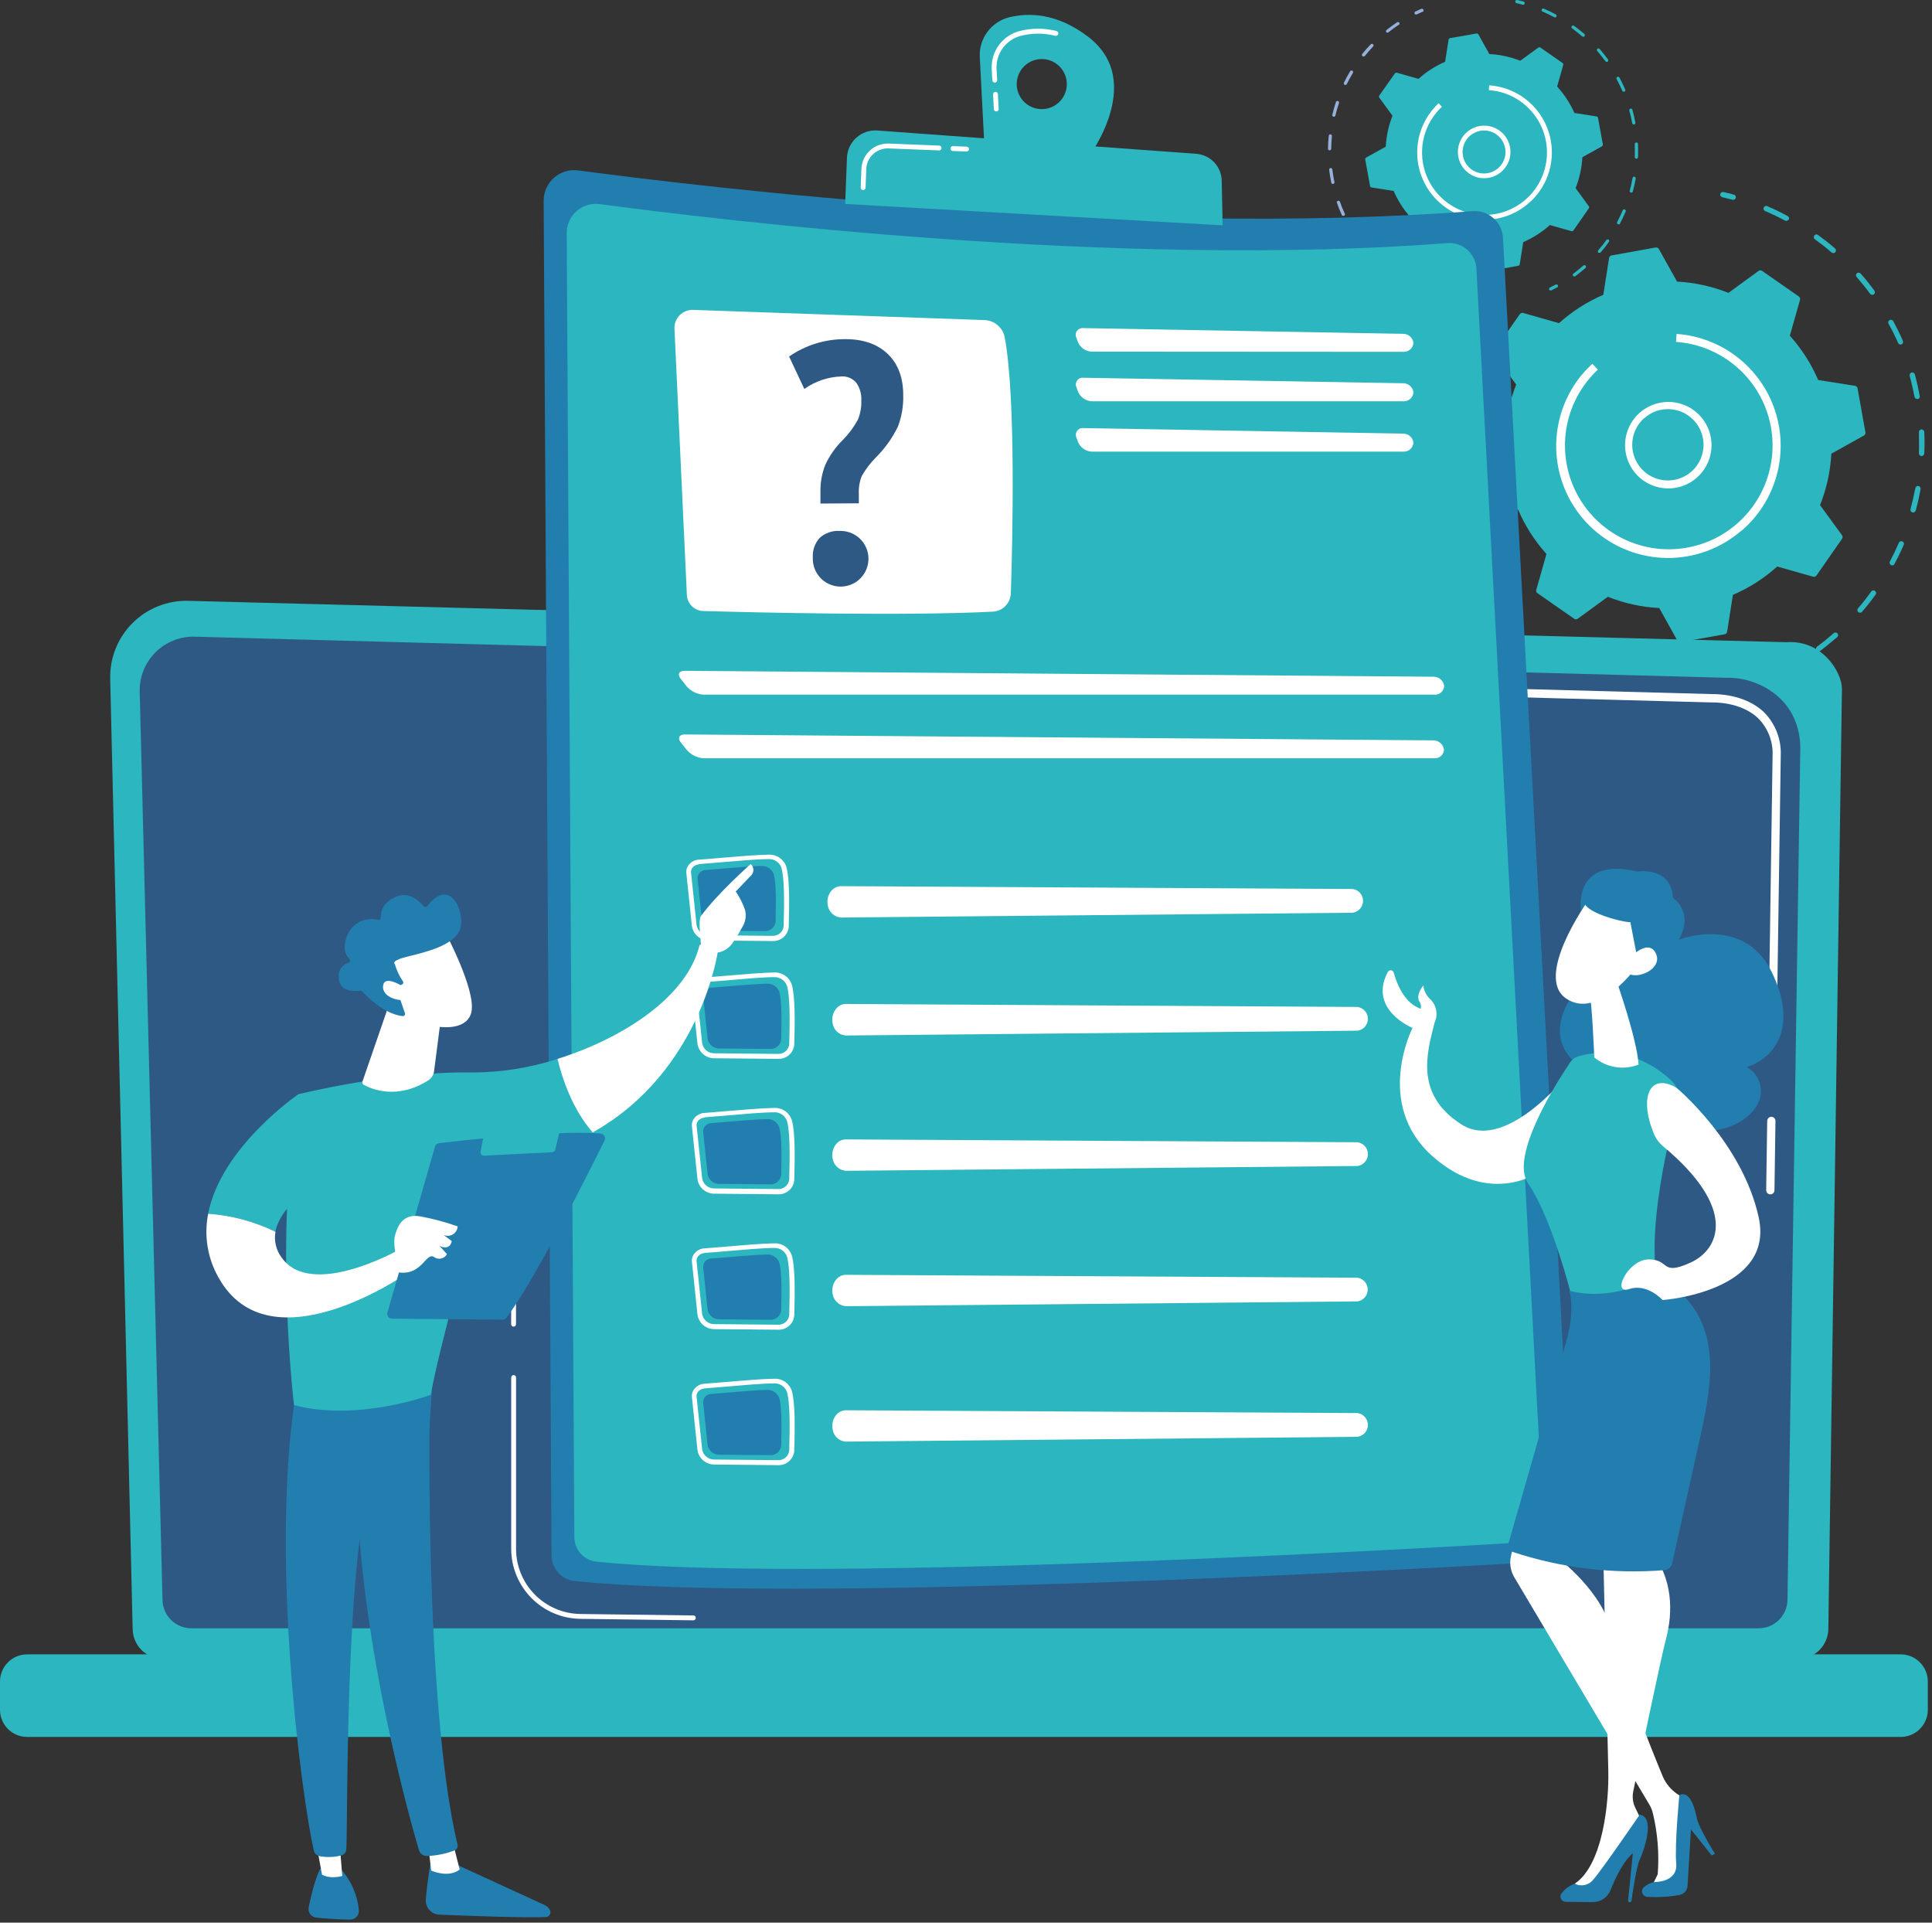 <svg width="402" height="400" viewBox="0 0 402 400" fill="none" xmlns="http://www.w3.org/2000/svg">
<rect x="0" y="0" width="402" height="400" fill="#333333" stroke="none"/>
<g clip-path="url(#clip0_87_4946)">
<path d="M335.33 53.14C335.2 53.161 335.08 53.223 334.986 53.316C334.893 53.41 334.831 53.53 334.81 53.66L333.61 61.33C330.233 62.783 327.116 64.775 324.38 67.23L316.93 65.11C316.802 65.075 316.666 65.081 316.541 65.125C316.416 65.17 316.307 65.252 316.23 65.36L310.91 73C310.832 73.108 310.79 73.237 310.79 73.37C310.79 73.503 310.832 73.633 310.91 73.74L315.48 80C314.122 83.415 313.331 87.03 313.14 90.7L306.36 94.48C306.245 94.546 306.152 94.645 306.095 94.765C306.038 94.885 306.019 95.019 306.04 95.15L307.68 104.31C307.703 104.441 307.767 104.562 307.862 104.655C307.957 104.748 308.079 104.809 308.21 104.83L315.88 106.03C317.327 109.407 319.32 112.522 321.78 115.25L319.66 122.71C319.62 122.838 319.623 122.976 319.668 123.102C319.714 123.228 319.798 123.336 319.91 123.41L327.54 128.73C327.648 128.808 327.777 128.85 327.91 128.85C328.043 128.85 328.172 128.808 328.28 128.73L334.55 124.16C337.965 125.519 341.579 126.31 345.25 126.5L349.02 133.28C349.086 133.395 349.186 133.486 349.306 133.542C349.426 133.597 349.56 133.614 349.69 133.59L358.86 131.96C358.989 131.935 359.108 131.871 359.199 131.776C359.29 131.681 359.35 131.56 359.37 131.43L360.57 123.76C363.95 122.314 367.068 120.32 369.8 117.86L377.26 119.98C377.388 120.018 377.525 120.014 377.651 119.969C377.777 119.924 377.885 119.841 377.96 119.73L383.28 112.1C383.355 111.991 383.396 111.862 383.396 111.73C383.396 111.598 383.355 111.469 383.28 111.36L378.71 105.09C380.068 101.674 380.861 98.061 381.06 94.39L387.83 90.61C387.947 90.549 388.041 90.451 388.098 90.333C388.156 90.214 388.174 90.08 388.15 89.95L386.51 80.78C386.487 80.652 386.424 80.534 386.331 80.442C386.238 80.351 386.119 80.291 385.99 80.27L378.32 79.06C376.867 75.687 374.875 72.573 372.42 69.84L374.54 62.38C374.574 62.252 374.568 62.117 374.523 61.992C374.478 61.867 374.397 61.758 374.29 61.68L366.65 56.36C366.542 56.282 366.413 56.24 366.28 56.24C366.147 56.24 366.018 56.282 365.91 56.36L359.65 60.93C356.234 59.574 352.62 58.78 348.95 58.58L345.17 51.81C345.107 51.693 345.008 51.599 344.887 51.541C344.767 51.483 344.631 51.466 344.5 51.49L335.33 53.14Z" fill="#2CB6BF"/>
<path d="M353 99.44C352.331 100.006 351.588 100.477 350.79 100.84C348.713 101.764 346.363 101.869 344.213 101.132C342.062 100.395 340.27 98.871 339.196 96.867C338.123 94.863 337.848 92.527 338.426 90.329C339.004 88.13 340.393 86.231 342.314 85.015C344.234 83.798 346.544 83.353 348.779 83.77C351.014 84.187 353.008 85.433 354.362 87.26C355.715 89.087 356.327 91.358 356.074 93.618C355.822 95.877 354.723 97.957 353 99.44ZM342.2 86.92C341.261 87.729 340.539 88.76 340.1 89.92C339.495 91.525 339.465 93.291 340.015 94.916C340.565 96.542 341.662 97.926 343.118 98.834C344.574 99.742 346.3 100.117 348.001 99.895C349.703 99.673 351.275 98.869 352.45 97.618C353.625 96.368 354.331 94.749 354.446 93.037C354.562 91.325 354.081 89.626 353.084 88.229C352.088 86.832 350.638 85.823 348.982 85.375C347.326 84.927 345.565 85.066 344 85.77C343.362 86.068 342.769 86.455 342.24 86.92H342.2Z" fill="white"/>
<path d="M362.34 110.4C358.042 114.122 352.531 116.144 346.846 116.084C341.161 116.024 335.694 113.886 331.476 110.074C327.258 106.262 324.58 101.038 323.947 95.388C323.314 89.738 324.77 84.051 328.04 79.4L328.38 78.92C329.17 77.875 330.046 76.898 331 76L331.33 75.68L332.47 76.9C331.351 77.952 330.345 79.118 329.47 80.38C326.757 84.299 325.415 89.004 325.655 93.764C325.895 98.524 327.702 103.071 330.796 106.697C333.889 110.322 338.095 112.823 342.758 113.81C347.42 114.796 352.279 114.212 356.575 112.15C360.872 110.087 364.366 106.662 366.512 102.407C368.659 98.152 369.338 93.306 368.444 88.625C367.55 83.943 365.133 79.689 361.569 76.525C358.005 73.361 353.494 71.464 348.74 71.13L348.85 69.47C353.454 69.796 357.858 71.482 361.503 74.314C365.148 77.146 367.87 80.996 369.324 85.377C370.779 89.757 370.9 94.471 369.673 98.92C368.445 103.37 365.925 107.355 362.43 110.37L362.34 110.4Z" fill="white"/>
<path d="M317.14 0.91C317.098 0.946 317.048 0.971 316.994 0.984C316.94 0.996 316.883 0.995 316.83 0.98C316.41 0.86 315.98 0.75 315.55 0.66C315.462 0.64 315.386 0.586 315.339 0.51C315.291 0.434 315.275 0.343 315.295 0.255C315.315 0.168 315.369 0.092 315.445 0.044C315.521 -0.004 315.613 -0.02 315.7 0C316.13 0.1 316.57 0.2 317.01 0.32C317.052 0.332 317.092 0.351 317.126 0.378C317.161 0.405 317.189 0.439 317.211 0.477C317.232 0.515 317.246 0.557 317.251 0.601C317.256 0.644 317.252 0.688 317.24 0.73C317.232 0.801 317.196 0.866 317.14 0.91Z" fill="#2CB6BF"/>
<path d="M329.61 56C329.02 56.5 328.41 57 327.78 57.46C327.71 57.511 327.622 57.533 327.536 57.52C327.449 57.507 327.372 57.46 327.32 57.39C327.293 57.355 327.273 57.315 327.262 57.272C327.251 57.229 327.249 57.184 327.255 57.14C327.262 57.096 327.277 57.054 327.3 57.016C327.323 56.978 327.354 56.946 327.39 56.92C328.1 56.39 328.81 55.82 329.48 55.22C329.549 55.175 329.632 55.157 329.713 55.169C329.794 55.18 329.869 55.221 329.922 55.283C329.976 55.345 330.005 55.425 330.005 55.507C330.004 55.589 329.974 55.668 329.92 55.73L329.61 56ZM333 52.54C332.937 52.589 332.86 52.615 332.78 52.615C332.7 52.615 332.623 52.589 332.56 52.54C332.529 52.509 332.504 52.473 332.487 52.432C332.47 52.392 332.462 52.349 332.462 52.305C332.462 52.261 332.47 52.218 332.487 52.178C332.504 52.137 332.529 52.101 332.56 52.07C333.15 51.39 333.71 50.67 334.23 49.95C334.255 49.913 334.287 49.882 334.325 49.857C334.362 49.833 334.404 49.817 334.448 49.809C334.492 49.802 334.537 49.804 334.58 49.814C334.623 49.824 334.664 49.843 334.7 49.87C334.77 49.922 334.817 49.999 334.83 50.086C334.843 50.172 334.821 50.26 334.77 50.33C334.24 51.081 333.673 51.805 333.07 52.5L333 52.54ZM337 46.63C336.946 46.668 336.881 46.689 336.815 46.689C336.749 46.689 336.684 46.668 336.63 46.63C336.59 46.611 336.554 46.584 336.525 46.55C336.496 46.517 336.474 46.478 336.461 46.436C336.448 46.393 336.444 46.349 336.449 46.305C336.454 46.261 336.468 46.218 336.49 46.18C336.91 45.39 337.3 44.57 337.65 43.75C337.683 43.669 337.747 43.605 337.828 43.571C337.908 43.537 337.999 43.537 338.08 43.57C338.162 43.605 338.226 43.671 338.26 43.753C338.293 43.835 338.293 43.928 338.26 44.01C337.9 44.85 337.51 45.69 337.08 46.5C337.064 46.549 337.036 46.593 337 46.63ZM339.65 40C339.61 40.036 339.561 40.061 339.509 40.073C339.457 40.086 339.402 40.084 339.35 40.07C339.307 40.059 339.266 40.04 339.231 40.014C339.195 39.987 339.165 39.954 339.143 39.916C339.121 39.878 339.106 39.835 339.1 39.791C339.095 39.747 339.098 39.703 339.11 39.66C339.34 38.8 339.54 37.91 339.69 37.03C339.707 36.943 339.757 36.866 339.83 36.816C339.903 36.765 339.993 36.745 340.08 36.76C340.167 36.777 340.244 36.827 340.294 36.9C340.345 36.973 340.365 37.062 340.35 37.15C340.19 38.05 339.99 38.95 339.75 39.83C339.739 39.897 339.704 39.958 339.65 40ZM340.71 32.94C340.681 32.97 340.644 32.993 340.605 33.007C340.565 33.021 340.522 33.026 340.48 33.02C340.437 33.019 340.394 33.009 340.354 32.991C340.315 32.973 340.279 32.948 340.25 32.916C340.22 32.885 340.197 32.847 340.181 32.807C340.166 32.766 340.159 32.723 340.16 32.68C340.16 31.79 340.16 30.88 340.16 29.98C340.157 29.891 340.189 29.805 340.249 29.74C340.309 29.674 340.392 29.635 340.48 29.63C340.568 29.63 340.653 29.662 340.717 29.722C340.782 29.781 340.822 29.862 340.83 29.95C340.83 30.87 340.88 31.79 340.83 32.7C340.829 32.745 340.818 32.789 340.797 32.829C340.776 32.869 340.746 32.904 340.71 32.93V32.94ZM340.17 25.83C340.126 25.865 340.075 25.889 340.02 25.9C339.977 25.91 339.933 25.911 339.89 25.904C339.846 25.896 339.805 25.879 339.768 25.855C339.732 25.831 339.701 25.799 339.677 25.762C339.653 25.725 339.637 25.683 339.63 25.64C339.46 24.75 339.26 23.87 339.02 23.01C338.996 22.925 339.007 22.834 339.05 22.757C339.093 22.68 339.165 22.624 339.25 22.6C339.335 22.576 339.426 22.587 339.503 22.63C339.58 22.673 339.636 22.745 339.66 22.83C339.9 23.71 340.11 24.61 340.28 25.51C340.29 25.567 340.286 25.625 340.266 25.68C340.247 25.734 340.214 25.782 340.17 25.82V25.83ZM338.08 19L337.99 19.06C337.908 19.093 337.816 19.093 337.733 19.06C337.651 19.026 337.585 18.961 337.55 18.88C337.2 18.06 336.8 17.25 336.38 16.46C336.338 16.383 336.327 16.292 336.352 16.208C336.376 16.124 336.433 16.052 336.51 16.01C336.587 15.967 336.678 15.957 336.762 15.982C336.846 16.006 336.918 16.063 336.96 16.14C337.4 16.95 337.8 17.78 338.17 18.62C338.199 18.684 338.206 18.756 338.19 18.825C338.173 18.894 338.135 18.955 338.08 19ZM334.52 12.81C334.448 12.862 334.359 12.884 334.271 12.871C334.183 12.858 334.104 12.811 334.05 12.74C333.58 12.1 333.05 11.48 332.57 10.88L332.36 10.64C332.299 10.577 332.266 10.492 332.266 10.405C332.266 10.317 332.299 10.233 332.36 10.17C332.391 10.139 332.427 10.114 332.468 10.097C332.508 10.08 332.551 10.072 332.595 10.072C332.639 10.072 332.682 10.08 332.722 10.097C332.763 10.114 332.799 10.139 332.83 10.17L333.04 10.41C333.56 11.02 334.04 11.66 334.55 12.31C334.581 12.344 334.605 12.383 334.62 12.426C334.636 12.47 334.642 12.515 334.64 12.561C334.637 12.607 334.625 12.652 334.604 12.693C334.584 12.734 334.555 12.77 334.52 12.8V12.81ZM329.67 7.58C329.608 7.63 329.53 7.658 329.45 7.658C329.37 7.658 329.292 7.63 329.23 7.58C328.56 6.99 327.84 6.43 327.12 5.91C327.048 5.858 327 5.78 326.986 5.693C326.972 5.606 326.993 5.517 327.045 5.445C327.097 5.373 327.175 5.325 327.262 5.311C327.349 5.297 327.438 5.318 327.51 5.37C328.25 5.9 328.98 6.48 329.67 7.07C329.701 7.101 329.726 7.137 329.743 7.178C329.76 7.218 329.768 7.261 329.768 7.305C329.768 7.349 329.76 7.392 329.743 7.432C329.726 7.473 329.701 7.509 329.67 7.54V7.58ZM323.78 3.58C323.723 3.614 323.657 3.632 323.59 3.632C323.523 3.632 323.457 3.614 323.4 3.58C322.61 3.16 321.79 2.76 320.97 2.41C320.889 2.377 320.825 2.313 320.791 2.232C320.757 2.151 320.757 2.061 320.79 1.98C320.825 1.898 320.891 1.834 320.973 1.8C321.056 1.767 321.148 1.766 321.23 1.8C322.07 2.16 322.91 2.56 323.71 2.99C323.749 3.01 323.784 3.038 323.812 3.071C323.84 3.105 323.861 3.144 323.875 3.186C323.888 3.227 323.892 3.271 323.888 3.315C323.884 3.359 323.871 3.401 323.85 3.44C323.833 3.477 323.809 3.511 323.78 3.54V3.58Z" fill="#2CB6BF"/>
<path d="M324.06 59.79H324L322.8 60.41C322.719 60.448 322.626 60.452 322.542 60.422C322.458 60.392 322.389 60.331 322.35 60.25C322.331 60.211 322.321 60.168 322.319 60.125C322.317 60.081 322.324 60.038 322.338 59.997C322.353 59.956 322.376 59.918 322.406 59.886C322.435 59.854 322.471 59.828 322.51 59.81L323.68 59.2C323.719 59.179 323.761 59.166 323.805 59.162C323.848 59.158 323.892 59.163 323.934 59.175C323.976 59.189 324.015 59.21 324.049 59.238C324.082 59.266 324.11 59.301 324.13 59.34C324.178 59.41 324.198 59.495 324.185 59.579C324.172 59.663 324.127 59.738 324.06 59.79Z" fill="#2CB6BF"/>
<path d="M331.05 143.38C330.978 143.442 330.892 143.484 330.799 143.503C330.706 143.523 330.61 143.518 330.52 143.49C329.82 143.27 329.1 143.02 328.4 142.77C328.271 142.712 328.17 142.607 328.115 142.477C328.06 142.348 328.056 142.202 328.104 142.069C328.152 141.937 328.248 141.827 328.374 141.762C328.499 141.697 328.644 141.682 328.78 141.72C329.47 141.97 330.17 142.21 330.86 142.43C331 142.476 331.116 142.575 331.184 142.706C331.251 142.837 331.264 142.989 331.22 143.13C331.191 143.229 331.132 143.317 331.05 143.38Z" fill="#2CB6BF"/>
<path d="M322.33 139.72C322.247 139.795 322.142 139.841 322.031 139.854C321.92 139.866 321.808 139.844 321.71 139.79C320.39 139.1 319.08 138.33 317.82 137.52C317.759 137.481 317.706 137.431 317.664 137.372C317.623 137.313 317.593 137.246 317.578 137.175C317.562 137.105 317.56 137.032 317.572 136.961C317.585 136.889 317.611 136.821 317.65 136.76C317.689 136.699 317.739 136.646 317.798 136.605C317.857 136.563 317.924 136.534 317.995 136.518C318.065 136.502 318.138 136.5 318.21 136.513C318.281 136.525 318.349 136.551 318.41 136.59C319.65 137.38 320.94 138.13 322.23 138.81C322.359 138.88 322.455 138.998 322.498 139.138C322.541 139.278 322.527 139.43 322.46 139.56C322.428 139.622 322.384 139.676 322.33 139.72ZM312.65 133.17C312.55 133.257 312.422 133.304 312.29 133.304C312.158 133.304 312.03 133.257 311.93 133.17C310.79 132.17 309.68 131.17 308.62 130.11C308.569 130.059 308.528 129.998 308.5 129.931C308.472 129.864 308.458 129.793 308.458 129.72C308.458 129.648 308.472 129.576 308.5 129.509C308.528 129.442 308.569 129.381 308.62 129.33C308.67 129.278 308.731 129.236 308.798 129.207C308.865 129.178 308.937 129.164 309.01 129.164C309.083 129.164 309.155 129.178 309.222 129.207C309.289 129.236 309.35 129.278 309.4 129.33C310.4 130.33 311.52 131.33 312.64 132.33C312.696 132.377 312.741 132.435 312.774 132.5C312.807 132.564 312.827 132.635 312.833 132.708C312.838 132.78 312.83 132.853 312.807 132.922C312.784 132.991 312.748 133.055 312.7 133.11L312.65 133.17ZM304.65 124.66C304.53 124.747 304.381 124.783 304.235 124.761C304.089 124.738 303.958 124.659 303.87 124.54C302.97 123.35 302.11 122.1 301.32 120.83C301.244 120.706 301.219 120.558 301.251 120.416C301.283 120.274 301.369 120.15 301.49 120.07C301.551 120.03 301.62 120.002 301.693 119.989C301.765 119.975 301.839 119.977 301.911 119.993C301.983 120.008 302.051 120.039 302.111 120.081C302.17 120.124 302.221 120.178 302.26 120.24C303.04 121.48 303.88 122.71 304.76 123.88C304.804 123.939 304.837 124.006 304.855 124.077C304.873 124.149 304.876 124.223 304.865 124.296C304.854 124.368 304.828 124.438 304.789 124.501C304.751 124.563 304.7 124.618 304.64 124.66H304.65ZM298.7 114.6L298.57 114.69C298.434 114.748 298.281 114.752 298.143 114.7C298.005 114.647 297.893 114.544 297.83 114.41C297.22 113.04 296.65 111.64 296.16 110.23C296.113 110.161 296.081 110.082 296.069 110C296.057 109.917 296.063 109.832 296.089 109.752C296.114 109.672 296.157 109.599 296.215 109.539C296.273 109.478 296.344 109.432 296.422 109.403C296.501 109.374 296.585 109.363 296.668 109.371C296.751 109.38 296.832 109.407 296.903 109.451C296.974 109.495 297.034 109.555 297.079 109.626C297.123 109.697 297.151 109.777 297.16 109.86C297.65 111.24 298.16 112.62 298.8 113.95C298.854 114.056 298.873 114.176 298.853 114.294C298.833 114.411 298.776 114.518 298.69 114.6H298.7ZM295.1 103.48C295.028 103.543 294.942 103.587 294.85 103.61C294.706 103.64 294.555 103.611 294.432 103.531C294.308 103.45 294.221 103.324 294.19 103.18C293.89 101.71 293.64 100.18 293.46 98.73C293.453 98.588 293.5 98.449 293.592 98.34C293.683 98.232 293.813 98.162 293.954 98.145C294.095 98.129 294.238 98.167 294.352 98.251C294.466 98.336 294.544 98.46 294.57 98.6C294.74 100.05 294.98 101.52 295.28 102.95C295.3 103.047 295.293 103.148 295.26 103.242C295.226 103.335 295.167 103.418 295.09 103.48H295.1ZM294 91.85C293.898 91.941 293.766 91.991 293.63 91.99C293.482 91.985 293.342 91.923 293.24 91.816C293.137 91.71 293.08 91.568 293.08 91.42C293.08 89.92 293.19 88.42 293.34 86.92C293.366 86.783 293.443 86.66 293.555 86.577C293.667 86.493 293.806 86.454 293.945 86.468C294.084 86.482 294.213 86.547 294.307 86.651C294.4 86.755 294.451 86.891 294.45 87.03C294.3 88.49 294.21 89.97 294.19 91.44C294.188 91.518 294.17 91.594 294.137 91.665C294.105 91.735 294.058 91.798 294 91.85ZM295.47 80.26C295.406 80.321 295.327 80.364 295.241 80.385C295.155 80.406 295.065 80.404 294.98 80.38C294.909 80.364 294.841 80.333 294.782 80.291C294.723 80.248 294.672 80.194 294.634 80.131C294.596 80.069 294.571 80 294.56 79.927C294.549 79.855 294.552 79.781 294.57 79.71C294.92 78.26 295.34 76.8 295.81 75.38C295.833 75.311 295.869 75.248 295.917 75.193C295.965 75.138 296.022 75.093 296.087 75.06C296.152 75.028 296.223 75.008 296.296 75.003C296.368 74.998 296.441 75.007 296.51 75.03C296.579 75.053 296.643 75.09 296.698 75.137C296.752 75.185 296.797 75.243 296.83 75.308C296.862 75.373 296.882 75.444 296.887 75.516C296.892 75.588 296.883 75.661 296.86 75.73C296.4 77.12 295.99 78.55 295.65 79.97C295.618 80.084 295.551 80.185 295.46 80.26H295.47ZM299.47 69.26C299.387 69.332 299.285 69.377 299.177 69.391C299.069 69.406 298.958 69.388 298.86 69.34C298.729 69.272 298.63 69.156 298.584 69.016C298.537 68.876 298.547 68.723 298.61 68.59C299.27 67.26 300 65.93 300.77 64.59C300.807 64.528 300.856 64.473 300.915 64.429C300.973 64.385 301.04 64.354 301.11 64.336C301.181 64.319 301.254 64.315 301.327 64.326C301.399 64.337 301.468 64.362 301.53 64.4C301.593 64.437 301.648 64.486 301.691 64.545C301.735 64.603 301.766 64.67 301.784 64.74C301.802 64.811 301.805 64.885 301.794 64.957C301.783 65.029 301.758 65.098 301.72 65.16C300.97 66.42 300.25 67.72 299.61 69.03C299.575 69.126 299.516 69.212 299.44 69.28L299.47 69.26ZM305.75 59.41C305.648 59.515 305.508 59.575 305.362 59.577C305.216 59.579 305.075 59.522 304.97 59.42C304.865 59.318 304.805 59.179 304.803 59.032C304.802 58.886 304.858 58.745 304.96 58.64C305.9 57.47 306.9 56.32 307.96 55.24C308.01 55.188 308.071 55.146 308.138 55.117C308.205 55.089 308.277 55.074 308.35 55.074C308.423 55.074 308.495 55.089 308.562 55.117C308.629 55.146 308.69 55.188 308.74 55.24C308.791 55.291 308.832 55.352 308.86 55.419C308.888 55.486 308.902 55.558 308.902 55.63C308.902 55.703 308.888 55.775 308.86 55.841C308.832 55.908 308.791 55.969 308.74 56.02C307.74 57.08 306.74 58.2 305.83 59.34L305.75 59.41ZM317.6 48.55H317.55C316.33 49.36 315.13 50.24 313.99 51.15C313.874 51.24 313.727 51.282 313.582 51.265C313.436 51.248 313.302 51.175 313.21 51.06C313.163 51.004 313.129 50.939 313.107 50.869C313.086 50.799 313.079 50.726 313.087 50.654C313.094 50.581 313.116 50.511 313.151 50.446C313.186 50.382 313.233 50.326 313.29 50.28C314.46 49.35 315.69 48.45 316.93 47.62C317.049 47.549 317.19 47.524 317.326 47.55C317.461 47.577 317.583 47.653 317.666 47.763C317.749 47.874 317.789 48.011 317.777 48.149C317.764 48.287 317.701 48.416 317.6 48.51V48.55Z" fill="#2CB6BF"/>
<path d="M325.93 44C325.892 44.041 325.843 44.072 325.79 44.09C325.12 44.38 324.45 44.69 323.79 45C323.725 45.032 323.654 45.052 323.582 45.057C323.509 45.062 323.437 45.052 323.368 45.029C323.299 45.006 323.236 44.969 323.181 44.921C323.126 44.873 323.082 44.815 323.05 44.75C322.984 44.617 322.973 44.464 323.02 44.323C323.067 44.183 323.168 44.066 323.3 44C323.967 43.68 324.633 43.37 325.3 43.07C325.435 43.013 325.588 43.011 325.724 43.065C325.861 43.12 325.971 43.225 326.03 43.36C326.083 43.463 326.102 43.581 326.084 43.696C326.066 43.811 326.012 43.917 325.93 44Z" fill="#2CB6BF"/>
<path d="M361 41.44C360.932 41.501 360.849 41.544 360.76 41.565C360.671 41.586 360.578 41.584 360.49 41.56C359.78 41.37 359.06 41.19 358.36 41.03C358.289 41.014 358.222 40.985 358.162 40.943C358.103 40.901 358.052 40.849 358.013 40.787C357.974 40.726 357.948 40.657 357.935 40.586C357.923 40.514 357.924 40.441 357.94 40.37C357.956 40.299 357.985 40.232 358.027 40.173C358.069 40.113 358.122 40.062 358.183 40.023C358.244 39.984 358.313 39.958 358.384 39.945C358.456 39.933 358.529 39.934 358.6 39.95C359.32 40.11 360.06 40.29 360.78 40.49C360.877 40.515 360.966 40.567 361.036 40.639C361.106 40.711 361.155 40.801 361.178 40.898C361.2 40.996 361.196 41.099 361.165 41.194C361.133 41.29 361.076 41.375 361 41.44Z" fill="#2CB6BF"/>
<path d="M381.73 133C380.73 133.85 379.73 134.67 378.73 135.43C378.672 135.473 378.605 135.505 378.535 135.522C378.464 135.54 378.391 135.544 378.319 135.533C378.247 135.522 378.178 135.498 378.115 135.46C378.053 135.423 377.998 135.373 377.955 135.315C377.912 135.257 377.88 135.19 377.863 135.12C377.845 135.049 377.841 134.976 377.852 134.904C377.863 134.832 377.887 134.763 377.925 134.7C377.962 134.638 378.012 134.583 378.07 134.54C379.26 133.66 380.43 132.71 381.55 131.72C381.604 131.672 381.668 131.635 381.737 131.612C381.805 131.588 381.878 131.579 381.95 131.583C382.023 131.588 382.094 131.607 382.159 131.639C382.224 131.671 382.282 131.715 382.33 131.77C382.378 131.824 382.415 131.888 382.438 131.957C382.461 132.025 382.471 132.098 382.467 132.17C382.462 132.243 382.443 132.314 382.411 132.379C382.379 132.444 382.334 132.502 382.28 132.55L381.73 133ZM387.41 127.31C387.359 127.361 387.298 127.402 387.231 127.43C387.164 127.457 387.092 127.472 387.02 127.472C386.948 127.472 386.876 127.457 386.809 127.43C386.742 127.402 386.681 127.361 386.63 127.31C386.579 127.259 386.538 127.198 386.51 127.131C386.483 127.064 386.468 126.992 386.468 126.92C386.468 126.848 386.483 126.776 386.51 126.709C386.538 126.642 386.579 126.581 386.63 126.53C387.63 125.4 388.53 124.21 389.4 123C389.493 122.901 389.619 122.84 389.754 122.827C389.889 122.815 390.025 122.852 390.135 122.931C390.245 123.01 390.322 123.127 390.352 123.259C390.383 123.392 390.364 123.53 390.3 123.65C389.41 124.89 388.46 126.1 387.47 127.25L387.41 127.31ZM394.09 117.49C394.005 117.562 393.901 117.607 393.791 117.619C393.68 117.632 393.569 117.611 393.47 117.56C393.405 117.526 393.348 117.48 393.301 117.424C393.254 117.368 393.219 117.303 393.198 117.233C393.176 117.163 393.169 117.09 393.176 117.017C393.184 116.945 393.205 116.874 393.24 116.81C393.93 115.49 394.58 114.13 395.16 112.81C395.235 112.71 395.342 112.637 395.464 112.605C395.585 112.573 395.714 112.582 395.829 112.632C395.944 112.681 396.04 112.768 396.1 112.879C396.16 112.989 396.181 113.116 396.16 113.24C395.56 114.64 394.9 116.03 394.16 117.38C394.142 117.429 394.118 117.476 394.09 117.52V117.49ZM398.43 106.49C398.339 106.566 398.226 106.61 398.108 106.618C397.99 106.625 397.873 106.595 397.773 106.532C397.673 106.469 397.596 106.375 397.552 106.265C397.508 106.156 397.501 106.035 397.53 105.92C397.92 104.49 398.25 103.02 398.53 101.55C398.542 101.478 398.568 101.41 398.607 101.348C398.646 101.286 398.696 101.233 398.756 101.191C398.816 101.149 398.883 101.12 398.954 101.104C399.025 101.088 399.098 101.087 399.17 101.1C399.314 101.127 399.441 101.209 399.525 101.328C399.609 101.448 399.643 101.596 399.62 101.74C399.35 103.24 399.02 104.74 398.62 106.21C398.582 106.313 398.516 106.403 398.43 106.47V106.49ZM400.19 94.75C400.139 94.796 400.079 94.832 400.013 94.854C399.948 94.876 399.879 94.885 399.81 94.88C399.665 94.872 399.529 94.808 399.43 94.702C399.331 94.596 399.277 94.455 399.28 94.31C399.33 92.82 399.28 91.31 399.28 89.82C399.298 89.686 399.364 89.562 399.466 89.473C399.568 89.384 399.699 89.335 399.835 89.335C399.971 89.335 400.102 89.384 400.204 89.473C400.306 89.562 400.372 89.686 400.39 89.82C400.46 91.34 400.47 92.88 400.39 94.4C400.365 94.53 400.294 94.647 400.19 94.73V94.75ZM399.3 82.91C399.21 82.967 399.106 82.999 399 83C398.929 83.014 398.856 83.014 398.785 83C398.714 82.985 398.646 82.957 398.587 82.916C398.527 82.875 398.476 82.822 398.437 82.761C398.398 82.7 398.372 82.632 398.36 82.56C398.08 81.09 397.74 79.62 397.36 78.19C397.323 78.049 397.341 77.9 397.412 77.773C397.483 77.646 397.601 77.552 397.74 77.51C397.882 77.47 398.034 77.487 398.163 77.558C398.292 77.629 398.388 77.749 398.43 77.89C398.83 79.36 399.18 80.89 399.43 82.35C399.456 82.444 399.458 82.542 399.435 82.637C399.412 82.731 399.366 82.819 399.3 82.89V82.91ZM395.82 71.55C395.78 71.589 395.732 71.62 395.68 71.64C395.613 71.67 395.541 71.686 395.468 71.687C395.395 71.689 395.322 71.675 395.254 71.648C395.186 71.621 395.124 71.581 395.072 71.53C395.02 71.479 394.978 71.417 394.95 71.35C394.35 69.99 393.69 68.63 392.95 67.35C392.915 67.284 392.894 67.213 392.887 67.138C392.88 67.064 392.887 66.99 392.909 66.919C392.931 66.848 392.966 66.782 393.014 66.725C393.061 66.667 393.119 66.62 393.185 66.585C393.251 66.55 393.323 66.529 393.396 66.522C393.47 66.515 393.545 66.522 393.616 66.544C393.687 66.566 393.753 66.602 393.81 66.649C393.868 66.696 393.915 66.754 393.95 66.82C394.67 68.16 395.35 69.55 395.95 70.94C395.988 71.04 395.996 71.15 395.973 71.254C395.95 71.359 395.897 71.455 395.82 71.53V71.55ZM389.9 61.24C389.842 61.283 389.775 61.314 389.705 61.331C389.635 61.348 389.562 61.351 389.49 61.34C389.419 61.329 389.35 61.304 389.288 61.266C389.226 61.228 389.173 61.178 389.13 61.12C388.35 60.06 387.52 59.02 386.66 58.03C386.55 57.89 386.43 57.76 386.32 57.63C386.27 57.576 386.232 57.513 386.208 57.444C386.183 57.375 386.173 57.302 386.178 57.229C386.183 57.156 386.202 57.085 386.235 57.02C386.268 56.955 386.314 56.897 386.37 56.85C386.425 56.802 386.489 56.766 386.558 56.743C386.627 56.72 386.7 56.712 386.773 56.717C386.845 56.723 386.916 56.743 386.981 56.776C387.045 56.809 387.103 56.855 387.15 56.91L387.5 57.31C388.38 58.31 389.22 59.39 390.02 60.48C390.099 60.599 390.13 60.743 390.108 60.883C390.085 61.024 390.011 61.151 389.9 61.24ZM381.82 52.52C381.721 52.608 381.593 52.657 381.46 52.657C381.327 52.657 381.199 52.608 381.1 52.52C379.97 51.52 378.79 50.62 377.58 49.74C377.481 49.647 377.42 49.521 377.407 49.386C377.395 49.251 377.432 49.115 377.511 49.005C377.59 48.895 377.707 48.818 377.839 48.788C377.972 48.757 378.11 48.776 378.23 48.84C379.47 49.74 380.68 50.69 381.82 51.68C381.876 51.728 381.922 51.786 381.955 51.852C381.988 51.918 382.008 51.989 382.014 52.062C382.019 52.136 382.01 52.21 381.987 52.28C381.964 52.349 381.928 52.414 381.88 52.47C381.88 52.47 381.85 52.51 381.82 52.52ZM372.02 45.82C371.935 45.892 371.831 45.937 371.721 45.949C371.61 45.962 371.499 45.941 371.4 45.89C370.08 45.18 368.72 44.53 367.4 43.95C367.318 43.934 367.24 43.9 367.172 43.849C367.105 43.799 367.05 43.734 367.011 43.66C366.972 43.585 366.95 43.503 366.947 43.419C366.945 43.335 366.961 43.252 366.995 43.175C367.028 43.098 367.079 43.03 367.143 42.975C367.207 42.92 367.282 42.881 367.363 42.859C367.444 42.837 367.529 42.834 367.612 42.85C367.694 42.866 367.772 42.9 367.84 42.95C369.23 43.54 370.62 44.21 371.97 44.95C372.099 45.02 372.195 45.138 372.238 45.278C372.281 45.418 372.268 45.57 372.2 45.7C372.141 45.752 372.073 45.792 372 45.82H372.02Z" fill="#2CB6BF"/>
<path d="M372.49 139.41L372.39 139.48C371.73 139.83 371.05 140.18 370.39 140.48C370.257 140.546 370.104 140.557 369.963 140.51C369.823 140.463 369.707 140.362 369.64 140.23C369.608 140.164 369.589 140.093 369.585 140.02C369.581 139.947 369.591 139.874 369.615 139.806C369.639 139.737 369.677 139.673 369.726 139.619C369.775 139.565 369.834 139.521 369.9 139.49C370.54 139.17 371.2 138.83 371.85 138.49C371.914 138.455 371.984 138.433 372.056 138.425C372.128 138.417 372.201 138.423 372.271 138.444C372.341 138.464 372.406 138.498 372.462 138.544C372.519 138.59 372.566 138.646 372.6 138.71C372.665 138.822 372.69 138.952 372.67 139.08C372.65 139.207 372.586 139.324 372.49 139.41Z" fill="#2CB6BF"/>
<path d="M299.15 62.18C299.106 62.217 299.054 62.242 298.998 62.252C298.942 62.263 298.884 62.259 298.83 62.24C298.41 62.11 297.98 61.96 297.56 61.81C297.477 61.779 297.41 61.716 297.373 61.636C297.335 61.555 297.331 61.464 297.36 61.38C297.374 61.338 297.397 61.3 297.427 61.267C297.457 61.234 297.493 61.208 297.533 61.189C297.573 61.17 297.616 61.16 297.66 61.158C297.705 61.157 297.749 61.164 297.79 61.18C298.2 61.33 298.62 61.47 299.04 61.6C299.095 61.622 299.143 61.657 299.18 61.703C299.218 61.748 299.243 61.802 299.254 61.86C299.265 61.918 299.261 61.977 299.243 62.033C299.225 62.089 299.193 62.14 299.15 62.18Z" fill="#95B0DD"/>
<path d="M293.91 60C293.855 60.035 293.79 60.053 293.725 60.053C293.66 60.053 293.596 60.035 293.54 60C292.74 59.58 291.96 59.12 291.2 58.63C291.163 58.607 291.131 58.576 291.106 58.54C291.081 58.504 291.063 58.464 291.054 58.421C291.044 58.378 291.044 58.334 291.052 58.291C291.06 58.248 291.076 58.207 291.1 58.17C291.149 58.097 291.224 58.046 291.31 58.028C291.396 58.009 291.485 58.024 291.56 58.07C292.3 58.55 293.07 59 293.85 59.41C293.927 59.452 293.985 59.523 294.011 59.607C294.037 59.691 294.029 59.781 293.99 59.86C293.973 59.912 293.946 59.959 293.91 60ZM288.09 56C288.03 56.051 287.954 56.08 287.875 56.08C287.796 56.08 287.72 56.051 287.66 56C286.97 55.42 286.3 54.8 285.66 54.16C285.629 54.129 285.604 54.093 285.587 54.052C285.57 54.012 285.562 53.969 285.562 53.925C285.562 53.881 285.57 53.838 285.587 53.798C285.604 53.757 285.629 53.721 285.66 53.69C285.724 53.627 285.81 53.591 285.9 53.591C285.99 53.591 286.076 53.627 286.14 53.69C286.75 54.31 287.41 54.92 288.08 55.49C288.111 55.521 288.136 55.557 288.153 55.598C288.17 55.638 288.178 55.681 288.178 55.725C288.178 55.769 288.17 55.812 288.153 55.852C288.136 55.893 288.111 55.929 288.08 55.96C288.08 55.96 288.11 56 288.09 56ZM283.28 50.88C283.208 50.932 283.119 50.954 283.031 50.941C282.943 50.928 282.864 50.881 282.81 50.81C282.27 50.09 281.76 49.34 281.28 48.58C281.234 48.505 281.219 48.416 281.238 48.33C281.256 48.244 281.307 48.169 281.38 48.12C281.417 48.096 281.459 48.081 281.502 48.073C281.546 48.066 281.59 48.068 281.633 48.078C281.676 48.088 281.717 48.107 281.752 48.133C281.788 48.159 281.817 48.192 281.84 48.23C282.31 48.97 282.84 49.71 283.35 50.41C283.382 50.447 283.406 50.49 283.421 50.537C283.435 50.583 283.438 50.633 283.432 50.681C283.425 50.729 283.408 50.776 283.382 50.817C283.356 50.858 283.321 50.893 283.28 50.92V50.88ZM279.7 44.88H279.62C279.539 44.914 279.448 44.915 279.366 44.884C279.284 44.852 279.217 44.79 279.18 44.71C278.81 43.89 278.47 43.05 278.18 42.2C278.164 42.158 278.157 42.113 278.16 42.069C278.162 42.024 278.173 41.98 278.193 41.94C278.212 41.9 278.24 41.864 278.274 41.835C278.308 41.806 278.347 41.783 278.39 41.77C278.431 41.756 278.475 41.75 278.519 41.753C278.562 41.756 278.605 41.768 278.644 41.787C278.683 41.807 278.718 41.834 278.746 41.867C278.775 41.9 278.797 41.938 278.81 41.98C279.1 42.81 279.44 43.64 279.81 44.44C279.849 44.514 279.859 44.6 279.839 44.681C279.819 44.762 279.769 44.833 279.7 44.88ZM277.54 38.2C277.494 38.231 277.444 38.255 277.39 38.27C277.303 38.285 277.213 38.265 277.14 38.214C277.067 38.164 277.017 38.087 277 38C276.82 37.12 276.67 36.22 276.56 35.33C276.552 35.241 276.578 35.153 276.634 35.084C276.691 35.014 276.772 34.97 276.86 34.96C276.903 34.954 276.948 34.958 276.99 34.969C277.032 34.981 277.071 35.001 277.106 35.028C277.14 35.055 277.169 35.088 277.19 35.126C277.212 35.164 277.225 35.206 277.23 35.25C277.33 36.12 277.48 37 277.66 37.87C277.671 37.931 277.666 37.993 277.644 38.051C277.623 38.109 277.587 38.16 277.54 38.2ZM276.88 31.2C276.851 31.23 276.815 31.253 276.775 31.267C276.735 31.281 276.692 31.286 276.65 31.28C276.563 31.28 276.479 31.245 276.417 31.183C276.355 31.122 276.32 31.038 276.32 30.95C276.32 30.05 276.39 29.14 276.48 28.24C276.49 28.151 276.535 28.07 276.604 28.014C276.673 27.958 276.761 27.932 276.85 27.94C276.937 27.953 277.015 27.998 277.069 28.067C277.123 28.136 277.149 28.223 277.14 28.31C277.06 29.18 277.01 30.08 276.99 30.96C276.991 31.006 276.982 31.051 276.963 31.093C276.944 31.134 276.915 31.171 276.88 31.2ZM277.76 24.2C277.707 24.248 277.64 24.277 277.57 24.284C277.499 24.29 277.428 24.274 277.367 24.237C277.306 24.2 277.259 24.144 277.233 24.078C277.206 24.012 277.202 23.939 277.22 23.87C277.43 22.99 277.68 22.12 277.96 21.26C277.971 21.214 277.992 21.171 278.02 21.133C278.049 21.095 278.085 21.064 278.127 21.041C278.168 21.018 278.214 21.004 278.262 21C278.309 20.996 278.356 21.002 278.401 21.017C278.446 21.032 278.487 21.057 278.522 21.09C278.557 21.122 278.585 21.161 278.603 21.204C278.622 21.248 278.631 21.295 278.631 21.343C278.63 21.39 278.62 21.437 278.6 21.48C278.32 22.31 278.07 23.17 277.87 24.02C277.863 24.105 277.824 24.184 277.76 24.24V24.2ZM280.15 17.6C280.092 17.65 280.019 17.679 279.942 17.681C279.865 17.683 279.79 17.658 279.73 17.611C279.669 17.563 279.627 17.496 279.611 17.422C279.595 17.346 279.605 17.268 279.64 17.2C280.03 16.39 280.47 15.59 280.93 14.82C280.953 14.782 280.983 14.749 281.018 14.723C281.054 14.697 281.094 14.678 281.137 14.668C281.18 14.658 281.224 14.656 281.268 14.663C281.311 14.671 281.353 14.686 281.39 14.71C281.466 14.756 281.521 14.83 281.544 14.915C281.566 15.002 281.554 15.093 281.51 15.17C281.05 15.92 280.62 16.71 280.23 17.49C280.22 17.547 280.192 17.599 280.15 17.64V17.6ZM283.93 11.68C283.869 11.728 283.793 11.754 283.715 11.754C283.637 11.754 283.562 11.728 283.5 11.68C283.432 11.623 283.389 11.543 283.38 11.455C283.371 11.367 283.396 11.28 283.45 11.21C284.02 10.51 284.62 9.82 285.23 9.21C285.295 9.149 285.381 9.115 285.47 9.115C285.559 9.115 285.645 9.149 285.71 9.21C285.771 9.273 285.804 9.357 285.804 9.445C285.804 9.533 285.771 9.617 285.71 9.68C285.1 10.32 284.51 10.99 283.96 11.68H283.93ZM291.07 5.14C290.33 5.63 289.61 6.14 288.92 6.7C288.891 6.732 288.856 6.758 288.816 6.775C288.776 6.793 288.733 6.802 288.69 6.802C288.647 6.802 288.604 6.793 288.564 6.775C288.525 6.758 288.489 6.732 288.46 6.7C288.432 6.666 288.411 6.627 288.398 6.585C288.385 6.543 288.381 6.498 288.386 6.454C288.391 6.411 288.404 6.368 288.425 6.33C288.447 6.291 288.475 6.257 288.51 6.23C289.21 5.67 289.95 5.14 290.7 4.64C290.736 4.616 290.777 4.598 290.819 4.59C290.862 4.581 290.906 4.581 290.949 4.589C290.992 4.598 291.032 4.614 291.069 4.638C291.105 4.663 291.136 4.694 291.16 4.73C291.204 4.803 291.219 4.889 291.202 4.972C291.186 5.056 291.139 5.13 291.07 5.18V5.14Z" fill="#95B0DD"/>
<path d="M296.08 2.45H295.99C295.59 2.63 295.18 2.81 294.79 3C294.71 3.038 294.619 3.044 294.535 3.015C294.452 2.986 294.383 2.925 294.345 2.845C294.307 2.765 294.301 2.674 294.33 2.59C294.359 2.507 294.42 2.438 294.5 2.4C294.9 2.21 295.31 2.02 295.73 1.84C295.81 1.806 295.899 1.805 295.98 1.837C296.06 1.869 296.125 1.931 296.16 2.01C296.2 2.081 296.214 2.164 296.199 2.244C296.185 2.325 296.143 2.397 296.08 2.45Z" fill="#95B0DD"/>
<path d="M301.72 7.93C301.642 7.945 301.57 7.984 301.515 8.041C301.459 8.098 301.423 8.171 301.41 8.25L300.69 12.86C298.661 13.731 296.789 14.93 295.15 16.41L290.66 15.13C290.583 15.11 290.502 15.114 290.427 15.141C290.352 15.168 290.287 15.216 290.24 15.28L287 19.87C286.953 19.936 286.929 20.014 286.929 20.095C286.929 20.175 286.953 20.254 287 20.32L289.74 24.08C288.929 26.134 288.456 28.305 288.34 30.51L284.26 32.78C284.191 32.821 284.135 32.882 284.102 32.956C284.068 33.029 284.057 33.11 284.07 33.19L285.07 38.69C285.08 38.769 285.116 38.842 285.172 38.898C285.228 38.954 285.301 38.99 285.38 39L289.99 39.73C290.864 41.758 292.063 43.629 293.54 45.27L292.26 49.75C292.24 49.827 292.244 49.908 292.271 49.983C292.298 50.058 292.346 50.123 292.41 50.17L297 53.37C297.066 53.416 297.144 53.441 297.225 53.441C297.306 53.441 297.384 53.416 297.45 53.37L301.21 50.62C303.277 51.428 305.463 51.894 307.68 52L310 56.1C310.039 56.171 310.1 56.228 310.174 56.263C310.247 56.297 310.33 56.306 310.41 56.29L315.91 55.29C315.989 55.276 316.061 55.238 316.117 55.18C316.172 55.123 316.209 55.049 316.22 54.97L316.95 50.37C318.976 49.493 320.846 48.294 322.49 46.82L326.97 48.09C327.047 48.114 327.129 48.112 327.205 48.085C327.281 48.058 327.346 48.007 327.39 47.94L330.59 43.35C330.636 43.286 330.66 43.209 330.66 43.13C330.66 43.051 330.636 42.974 330.59 42.91L327.84 39.14C328.656 37.087 329.132 34.916 329.25 32.71L333.32 30.44C333.391 30.403 333.447 30.344 333.481 30.271C333.516 30.199 333.526 30.118 333.51 30.04L332.51 24.53C332.495 24.452 332.456 24.38 332.399 24.325C332.341 24.269 332.269 24.233 332.19 24.22L327.59 23.5C326.696 21.486 325.484 19.629 324 18L325.27 13.52C325.294 13.443 325.292 13.361 325.265 13.285C325.238 13.209 325.187 13.144 325.12 13.1L320.53 9.9C320.466 9.854 320.389 9.83 320.31 9.83C320.231 9.83 320.154 9.854 320.09 9.9L316.32 12.64C314.267 11.827 312.095 11.354 309.89 11.24L307.62 7.16C307.582 7.09 307.522 7.035 307.45 7.001C307.379 6.967 307.298 6.956 307.22 6.97L301.72 7.93Z" fill="#2CB6BF"/>
<path d="M312.37 35.77C311.966 36.108 311.519 36.391 311.04 36.61C309.882 37.125 308.582 37.221 307.36 36.884C306.139 36.546 305.073 35.795 304.344 34.758C303.615 33.722 303.268 32.464 303.364 31.201C303.459 29.937 303.99 28.746 304.866 27.83C305.742 26.915 306.908 26.332 308.166 26.181C309.424 26.03 310.696 26.32 311.764 27.002C312.831 27.685 313.629 28.716 314.021 29.922C314.412 31.127 314.373 32.431 313.91 33.61C313.579 34.444 313.05 35.185 312.37 35.77ZM305.87 28.24C305.308 28.725 304.878 29.344 304.62 30.04C304.411 30.588 304.312 31.172 304.33 31.759C304.347 32.345 304.479 32.922 304.72 33.457C304.961 33.992 305.304 34.475 305.732 34.877C306.159 35.279 306.661 35.593 307.21 35.8C307.759 36.008 308.344 36.105 308.931 36.086C309.518 36.067 310.095 35.933 310.63 35.69C311.165 35.45 311.647 35.107 312.049 34.68C312.45 34.253 312.764 33.752 312.971 33.203C313.178 32.655 313.275 32.071 313.256 31.486C313.237 30.9 313.102 30.324 312.86 29.79C312.621 29.255 312.279 28.771 311.852 28.369C311.426 27.966 310.924 27.651 310.376 27.443C309.828 27.235 309.243 27.137 308.657 27.156C308.071 27.174 307.494 27.308 306.96 27.55C306.566 27.727 306.199 27.96 305.87 28.24Z" fill="white"/>
<path d="M318 42.35C315.415 44.569 312.11 45.769 308.704 45.726C305.297 45.683 302.024 44.399 299.496 42.115C296.968 39.832 295.36 36.705 294.972 33.32C294.584 29.936 295.444 26.526 297.39 23.73L297.59 23.45C298.055 22.814 298.574 22.218 299.14 21.67L299.34 21.48L300.02 22.21C299.343 22.843 298.737 23.547 298.21 24.31C296.824 26.307 296.025 28.653 295.905 31.081C295.785 33.51 296.348 35.923 297.531 38.047C298.714 40.171 300.468 41.921 302.596 43.098C304.723 44.275 307.138 44.832 309.566 44.706C311.994 44.579 314.338 43.774 316.331 42.382C318.324 40.991 319.888 39.068 320.843 36.832C321.799 34.596 322.108 32.138 321.736 29.735C321.365 27.332 320.326 25.082 318.74 23.24C318.026 22.414 317.213 21.678 316.32 21.05C314.39 19.71 312.134 18.915 309.79 18.75L309.86 17.75C312.334 17.919 314.719 18.743 316.771 20.137C318.823 21.531 320.467 23.444 321.536 25.682C322.605 27.92 323.061 30.402 322.856 32.874C322.651 35.346 321.793 37.719 320.37 39.75C319.695 40.715 318.898 41.589 318 42.35Z" fill="white"/>
<path d="M27.6 338.84C27.605 340.507 28.27 342.104 29.448 343.282C30.627 344.46 32.223 345.125 33.89 345.13H374.14C375.807 345.125 377.403 344.46 378.582 343.282C379.76 342.104 380.425 340.507 380.43 338.84L383.26 143.31C383.26 139.85 379.19 133.1 371.72 133.61L39.2 125C37.053 124.941 34.915 125.32 32.919 126.113C30.922 126.906 29.108 128.097 27.586 129.613C26.064 131.129 24.866 132.939 24.066 134.933C23.265 136.927 22.879 139.062 22.93 141.21L27.6 338.84Z" fill="#2CB6BF"/>
<path d="M33.81 332.81C33.823 334.393 34.461 335.906 35.585 337.02C36.709 338.135 38.227 338.76 39.81 338.76H365.93C367.513 338.76 369.031 338.135 370.155 337.02C371.279 335.906 371.917 334.393 371.93 332.81L374.6 155.31C374.28 144.63 364.92 140.79 359.24 141.01L40.51 132.46C39 132.422 37.498 132.691 36.094 133.25C34.691 133.809 33.416 134.648 32.346 135.715C31.277 136.782 30.435 138.055 29.872 139.456C29.308 140.858 29.036 142.36 29.07 143.87L33.81 332.81Z" fill="#2E5985"/>
<path d="M368.36 248.48C368.245 248.48 368.132 248.457 368.026 248.413C367.921 248.368 367.825 248.303 367.745 248.221C367.665 248.139 367.602 248.042 367.56 247.935C367.518 247.828 367.497 247.714 367.5 247.6L367.71 233.2C367.715 232.972 367.809 232.754 367.971 232.594C368.133 232.433 368.352 232.342 368.58 232.34C368.694 232.342 368.807 232.368 368.911 232.414C369.016 232.46 369.11 232.526 369.189 232.609C369.268 232.691 369.33 232.789 369.371 232.895C369.413 233.002 369.433 233.116 369.43 233.23L369.22 247.62C369.22 247.733 369.198 247.845 369.155 247.949C369.111 248.053 369.048 248.148 368.968 248.228C368.888 248.308 368.793 248.371 368.689 248.414C368.585 248.458 368.473 248.48 368.36 248.48Z" fill="white"/>
<path d="M368.88 213.21C368.765 213.209 368.651 213.185 368.545 213.139C368.44 213.094 368.344 213.027 368.264 212.945C368.184 212.862 368.121 212.764 368.079 212.657C368.038 212.55 368.017 212.435 368.02 212.32L368.83 157.19C368.893 155.76 368.659 154.332 368.142 152.996C367.626 151.661 366.839 150.446 365.83 149.43C362.2 145.95 356.43 146.13 356.19 146.14L254.33 143.41C254.216 143.408 254.103 143.382 253.999 143.336C253.894 143.29 253.8 143.224 253.721 143.141C253.642 143.059 253.58 142.961 253.538 142.855C253.497 142.748 253.477 142.634 253.48 142.52C253.478 142.404 253.501 142.288 253.546 142.181C253.591 142.074 253.659 141.977 253.743 141.897C253.828 141.817 253.928 141.756 254.038 141.717C254.147 141.678 254.264 141.662 254.38 141.67L356.18 144.4C356.81 144.4 362.95 144.26 367.04 148.17C368.21 149.349 369.124 150.757 369.725 152.306C370.325 153.854 370.599 155.51 370.53 157.17L369.72 212.32C369.725 212.549 369.64 212.771 369.483 212.938C369.326 213.104 369.109 213.202 368.88 213.21Z" fill="white"/>
<path d="M5.65 361.36L395.48 361.36C398.6 361.36 401.13 358.83 401.13 355.71V349.83C401.13 346.709 398.6 344.18 395.48 344.18L5.65 344.18C2.53 344.18 0 346.709 0 349.83V355.71C0 358.83 2.53 361.36 5.65 361.36Z" fill="#2CB6BF"/>
<path d="M144.34 337.1L120.7 336.79C116.886 336.727 113.249 335.171 110.57 332.456C107.89 329.741 106.383 326.084 106.37 322.27V286.58C106.369 286.513 106.381 286.447 106.405 286.385C106.43 286.324 106.466 286.267 106.513 286.22C106.559 286.172 106.615 286.135 106.676 286.109C106.738 286.083 106.803 286.07 106.87 286.07C107.005 286.07 107.135 286.124 107.231 286.219C107.326 286.315 107.38 286.445 107.38 286.58V322.27C107.39 325.82 108.793 329.225 111.288 331.752C113.783 334.278 117.17 335.725 120.72 335.78L144.36 336.09C144.475 336.113 144.579 336.176 144.654 336.267C144.729 336.358 144.769 336.472 144.769 336.59C144.769 336.708 144.729 336.822 144.654 336.913C144.579 337.004 144.475 337.067 144.36 337.09L144.34 337.1Z" fill="white"/>
<path d="M106.86 276C106.793 276 106.728 275.987 106.666 275.961C106.605 275.935 106.549 275.898 106.503 275.85C106.456 275.803 106.42 275.746 106.395 275.684C106.371 275.623 106.359 275.557 106.36 275.49V269.71C106.36 269.577 106.413 269.45 106.506 269.357C106.6 269.263 106.727 269.21 106.86 269.21C106.926 269.209 106.993 269.221 107.054 269.245C107.116 269.27 107.173 269.306 107.22 269.353C107.267 269.4 107.305 269.455 107.331 269.516C107.357 269.578 107.37 269.644 107.37 269.71V275.49C107.37 275.625 107.316 275.755 107.221 275.851C107.125 275.946 106.995 276 106.86 276Z" fill="white"/>
<path d="M113.12 41.74C113.121 40.831 113.317 39.932 113.695 39.105C114.074 38.278 114.625 37.542 115.312 36.946C116 36.351 116.807 35.91 117.68 35.654C118.552 35.397 119.47 35.331 120.37 35.46C145.91 38.87 233.76 49.46 306.37 43.93C307.149 43.866 307.934 43.958 308.677 44.2C309.421 44.443 310.109 44.831 310.701 45.342C311.293 45.853 311.777 46.477 312.126 47.177C312.474 47.877 312.68 48.64 312.73 49.42L327.21 317.87C327.294 319.652 326.669 321.394 325.471 322.715C324.274 324.037 322.601 324.829 320.82 324.92C290.27 326.7 164.47 333.59 119.59 328.92C118.28 328.79 117.064 328.181 116.175 327.211C115.286 326.24 114.786 324.976 114.77 323.66L113.12 41.74Z" fill="#237EB0"/>
<path d="M117.92 48.46C117.921 47.596 118.106 46.743 118.464 45.957C118.822 45.17 119.343 44.47 119.994 43.901C120.644 43.333 121.409 42.911 122.236 42.662C123.063 42.414 123.934 42.345 124.79 42.46C149 45.7 232.32 55.86 301.2 50.58C301.942 50.526 302.688 50.62 303.393 50.857C304.098 51.094 304.749 51.47 305.308 51.961C305.866 52.453 306.322 53.051 306.646 53.72C306.971 54.39 307.16 55.117 307.2 55.86L321 314.2C321.047 315.047 320.927 315.896 320.646 316.696C320.364 317.497 319.928 318.234 319.361 318.866C318.795 319.498 318.109 320.012 317.343 320.378C316.578 320.744 315.747 320.955 314.9 321C285.9 322.72 166.64 329.34 124.09 324.89C122.838 324.757 121.679 324.168 120.834 323.235C119.989 322.301 119.518 321.089 119.51 319.83L117.92 48.46Z" fill="#2CB6BF"/>
<path d="M140.34 68.38L142.92 123.77C142.958 124.657 143.331 125.496 143.964 126.118C144.597 126.74 145.443 127.098 146.33 127.12C156.59 127.41 188.55 128.19 206.6 127.25C207.584 127.198 208.514 126.779 209.204 126.076C209.895 125.372 210.296 124.435 210.33 123.45C210.67 113.06 211.42 82.83 209.06 70.2C208.872 69.208 208.351 68.31 207.584 67.654C206.817 66.998 205.849 66.623 204.84 66.59L144.21 64.47C143.693 64.452 143.179 64.54 142.698 64.731C142.217 64.921 141.782 65.209 141.418 65.577C141.054 65.944 140.771 66.383 140.585 66.865C140.4 67.348 140.316 67.864 140.34 68.38Z" fill="white"/>
<path d="M292 73.2C292.524 73.227 293.038 73.048 293.431 72.7C293.824 72.352 294.064 71.863 294.1 71.34C294.037 70.804 293.775 70.312 293.365 69.962C292.956 69.611 292.429 69.429 291.89 69.45L225.41 68.26C225.16 68.229 224.905 68.265 224.674 68.366C224.442 68.466 224.242 68.627 224.094 68.831C223.946 69.036 223.855 69.276 223.832 69.527C223.808 69.779 223.852 70.031 223.96 70.26L224.28 71.16C224.523 71.731 224.922 72.222 225.431 72.576C225.941 72.929 226.54 73.132 227.16 73.16L292 73.2Z" fill="white"/>
<path d="M225.44 78.59C225.19 78.559 224.935 78.595 224.704 78.696C224.472 78.796 224.272 78.957 224.124 79.162C223.976 79.366 223.885 79.606 223.862 79.857C223.838 80.109 223.882 80.362 223.99 80.59L224.31 81.49C224.553 82.061 224.952 82.552 225.461 82.906C225.971 83.26 226.57 83.462 227.19 83.49H292C292.524 83.517 293.038 83.338 293.431 82.99C293.824 82.642 294.064 82.153 294.1 81.63C294.038 81.094 293.776 80.6 293.366 80.248C292.957 79.896 292.43 79.711 291.89 79.73L225.44 78.59Z" fill="white"/>
<path d="M225.44 89.06C225.19 89.029 224.935 89.066 224.704 89.166C224.472 89.267 224.272 89.427 224.124 89.632C223.976 89.836 223.885 90.076 223.862 90.328C223.838 90.579 223.882 90.832 223.99 91.06L224.31 91.96C224.551 92.533 224.949 93.025 225.459 93.379C225.969 93.733 226.57 93.935 227.19 93.96H292C292.524 93.988 293.038 93.808 293.431 93.46C293.824 93.112 294.064 92.624 294.1 92.1C294.037 91.565 293.775 91.073 293.365 90.722C292.956 90.372 292.429 90.189 291.89 90.21L225.44 89.06Z" fill="white"/>
<path d="M298.49 144.52C298.745 144.536 299.001 144.501 299.242 144.415C299.483 144.329 299.703 144.195 299.89 144.021C300.078 143.846 300.227 143.636 300.33 143.402C300.434 143.168 300.488 142.916 300.49 142.66C300.405 142.123 300.126 141.636 299.705 141.292C299.285 140.947 298.753 140.769 298.21 140.79L142.46 139.56C141.27 139.56 140.9 140.3 141.64 141.23L142.91 142.83C143.81 143.837 145.072 144.444 146.42 144.52H298.49Z" fill="white"/>
<path d="M142.49 152.8C141.3 152.8 140.93 153.55 141.67 154.48L142.94 156.07C143.84 157.076 145.102 157.684 146.45 157.76H298.45C298.705 157.778 298.96 157.743 299.201 157.658C299.442 157.574 299.662 157.44 299.85 157.267C300.037 157.094 300.187 156.884 300.29 156.651C300.394 156.417 300.448 156.165 300.45 155.91C300.367 155.371 300.089 154.882 299.668 154.535C299.248 154.189 298.715 154.009 298.17 154.03L142.49 152.8Z" fill="white"/>
<path d="M161.88 220.29L148.73 220.17C147.866 220.199 147.022 219.91 146.358 219.356C145.694 218.803 145.257 218.025 145.13 217.17L143.97 206.17C143.937 205.847 143.97 205.521 144.068 205.211C144.166 204.901 144.327 204.615 144.54 204.37C144.788 204.076 145.093 203.836 145.437 203.664C145.781 203.492 146.156 203.392 146.54 203.37L150.86 203.02C154.33 202.72 158.66 202.36 161.09 202.32C161.902 202.283 162.704 202.516 163.37 202.983C164.035 203.45 164.528 204.124 164.77 204.9C165.46 207.43 165.4 212.22 165.27 217.33C165.198 218.167 164.805 218.943 164.173 219.495C163.54 220.047 162.718 220.332 161.88 220.29ZM146.59 204.35C146.34 204.36 146.095 204.421 145.87 204.53C145.644 204.638 145.444 204.791 145.28 204.98C145.154 205.122 145.059 205.289 145 205.47C144.942 205.65 144.921 205.841 144.94 206.03L146.1 217.03C146.204 217.638 146.527 218.187 147.008 218.574C147.488 218.961 148.094 219.159 148.71 219.13L161.86 219.26C162.435 219.294 163.001 219.105 163.441 218.733C163.88 218.361 164.159 217.833 164.22 217.26C164.35 212.26 164.41 207.52 163.76 205.12C163.567 204.567 163.202 204.09 162.717 203.761C162.233 203.431 161.655 203.266 161.07 203.29C158.67 203.29 154.36 203.69 150.9 203.99L146.57 204.34L146.59 204.35Z" fill="white"/>
<path d="M148 205.48C150.76 205.3 156.76 204.69 159.61 204.65C160.169 204.623 160.722 204.78 161.183 205.098C161.644 205.416 161.987 205.877 162.16 206.41C162.71 208.41 162.63 212.49 162.54 216.23C162.491 216.799 162.223 217.326 161.791 217.699C161.36 218.073 160.8 218.263 160.23 218.23L149.72 218.13C149.135 218.151 148.562 217.961 148.106 217.593C147.651 217.226 147.343 216.706 147.24 216.13L146.31 207.31C146.295 207.078 146.327 206.845 146.405 206.625C146.483 206.405 146.605 206.204 146.763 206.033C146.921 205.862 147.112 205.725 147.325 205.629C147.537 205.534 147.767 205.484 148 205.48Z" fill="#237EB0"/>
<path d="M173.27 213C173.386 213.663 173.727 214.267 174.235 214.709C174.743 215.151 175.387 215.406 176.06 215.43L282.45 214.43C283.051 214.354 283.603 214.06 284.004 213.606C284.404 213.151 284.625 212.566 284.625 211.96C284.625 211.354 284.404 210.769 284.004 210.315C283.603 209.86 283.051 209.567 282.45 209.49L176 208.87C174.17 208.86 172.79 210.89 173.27 213Z" fill="white"/>
<path d="M161.88 248.47L148.73 248.34C147.866 248.369 147.022 248.079 146.358 247.526C145.694 246.973 145.257 246.195 145.13 245.34L143.97 234.34C143.935 234.017 143.968 233.69 144.066 233.38C144.164 233.07 144.326 232.784 144.54 232.54C144.79 232.248 145.096 232.01 145.439 231.838C145.782 231.666 146.157 231.565 146.54 231.54C147.64 231.47 149.2 231.33 150.86 231.19C154.33 230.9 158.66 230.53 161.09 230.5H161.15C161.952 230.471 162.741 230.707 163.396 231.171C164.05 231.636 164.533 232.303 164.77 233.07C165.46 235.61 165.4 240.4 165.27 245.5C165.199 246.337 164.806 247.114 164.173 247.668C163.541 248.222 162.719 248.509 161.88 248.47ZM146.59 232.52C146.087 232.549 145.617 232.776 145.28 233.15C145.04 233.426 144.917 233.785 144.94 234.15L146.1 245.15C146.202 245.759 146.524 246.309 147.006 246.696C147.487 247.084 148.093 247.281 148.71 247.25L161.86 247.38C162.435 247.414 163.001 247.225 163.441 246.853C163.88 246.48 164.159 245.953 164.22 245.38C164.35 240.38 164.41 235.64 163.76 233.24C163.573 232.683 163.209 232.203 162.723 231.872C162.237 231.542 161.657 231.379 161.07 231.41C158.67 231.41 154.36 231.8 150.9 232.1L146.57 232.45L146.59 232.52Z" fill="white"/>
<path d="M148 233.66C150.76 233.47 156.76 232.86 159.61 232.82C160.169 232.794 160.721 232.953 161.181 233.27C161.642 233.588 161.986 234.048 162.16 234.58C162.71 236.58 162.63 240.66 162.54 244.4C162.491 244.969 162.223 245.496 161.791 245.869C161.36 246.243 160.8 246.433 160.23 246.4L149.72 246.3C149.134 246.323 148.56 246.134 148.104 245.766C147.648 245.398 147.341 244.877 147.24 244.3L146.31 235.49C146.295 235.258 146.327 235.025 146.405 234.805C146.483 234.585 146.605 234.384 146.763 234.213C146.921 234.042 147.112 233.905 147.325 233.81C147.537 233.715 147.767 233.664 148 233.66Z" fill="#237EB0"/>
<path d="M173.27 241.15C173.397 241.809 173.74 242.406 174.246 242.847C174.752 243.287 175.39 243.545 176.06 243.58L282.45 242.58C283.051 242.504 283.603 242.21 284.004 241.756C284.404 241.301 284.625 240.716 284.625 240.11C284.625 239.504 284.404 238.919 284.004 238.465C283.603 238.01 283.051 237.717 282.45 237.64L176 237.05C174.17 237 172.79 239.07 173.27 241.15Z" fill="white"/>
<path d="M161.88 276.64L148.73 276.52C147.866 276.549 147.022 276.259 146.358 275.706C145.694 275.153 145.257 274.375 145.13 273.52L143.97 262.52C143.935 262.197 143.968 261.87 144.066 261.56C144.164 261.25 144.326 260.964 144.54 260.72C144.788 260.426 145.093 260.186 145.437 260.014C145.781 259.842 146.156 259.742 146.54 259.72L150.86 259.37C154.33 259.07 158.66 258.7 161.09 258.67H161.15C161.953 258.641 162.744 258.879 163.398 259.345C164.053 259.812 164.535 260.481 164.77 261.25C165.46 263.78 165.4 268.57 165.27 273.68C165.199 274.516 164.805 275.292 164.173 275.844C163.54 276.397 162.718 276.682 161.88 276.64ZM146.59 260.69C146.34 260.704 146.095 260.768 145.87 260.878C145.646 260.988 145.445 261.141 145.28 261.33C145.154 261.472 145.058 261.638 145 261.819C144.941 262 144.921 262.191 144.94 262.38L146.1 273.38C146.206 273.987 146.53 274.535 147.01 274.921C147.49 275.307 148.094 275.506 148.71 275.48L161.86 275.6C162.436 275.636 163.003 275.448 163.443 275.076C163.883 274.703 164.162 274.174 164.22 273.6C164.35 268.6 164.41 263.86 163.76 261.46C163.573 260.903 163.209 260.422 162.723 260.092C162.237 259.762 161.657 259.599 161.07 259.63C158.67 259.63 154.36 260.03 150.9 260.32C149.25 260.46 147.68 260.6 146.57 260.67L146.59 260.69Z" fill="white"/>
<path d="M148 261.83C150.76 261.64 156.76 261.03 159.61 261C160.17 260.971 160.723 261.128 161.184 261.446C161.646 261.764 161.989 262.226 162.16 262.76C162.71 264.76 162.63 268.84 162.54 272.58C162.491 273.149 162.223 273.676 161.791 274.049C161.36 274.423 160.8 274.613 160.23 274.58L149.72 274.48C149.135 274.499 148.564 274.308 148.108 273.941C147.653 273.574 147.345 273.055 147.24 272.48L146.31 263.66C146.295 263.428 146.327 263.194 146.405 262.975C146.483 262.755 146.605 262.554 146.763 262.383C146.921 262.212 147.112 262.074 147.325 261.979C147.537 261.884 147.767 261.834 148 261.83Z" fill="#237EB0"/>
<path d="M173.27 269.32C173.397 269.978 173.74 270.576 174.246 271.016C174.752 271.457 175.39 271.715 176.06 271.75L282.45 270.75C283.043 270.665 283.586 270.369 283.979 269.916C284.372 269.463 284.588 268.884 284.588 268.285C284.588 267.685 284.372 267.106 283.979 266.653C283.586 266.2 283.043 265.904 282.45 265.82L176 265.22C174.17 265.21 172.79 267.24 173.27 269.32Z" fill="white"/>
<path d="M161.88 304.82L148.73 304.69C147.866 304.719 147.022 304.429 146.358 303.876C145.694 303.323 145.257 302.545 145.13 301.69L143.97 290.69C143.936 290.365 143.969 290.037 144.067 289.726C144.165 289.414 144.326 289.126 144.54 288.88C144.791 288.589 145.097 288.352 145.44 288.18C145.783 288.008 146.157 287.906 146.54 287.88L150.86 287.53C154.33 287.24 158.66 286.87 161.09 286.84H161.15C161.952 286.811 162.741 287.047 163.396 287.511C164.05 287.976 164.533 288.643 164.77 289.41C165.46 291.94 165.4 296.74 165.27 301.84C165.201 302.679 164.809 303.458 164.177 304.014C163.544 304.57 162.721 304.859 161.88 304.82ZM146.59 288.87C146.34 288.88 146.095 288.941 145.87 289.049C145.644 289.158 145.444 289.311 145.28 289.5C145.155 289.642 145.06 289.809 145.001 289.99C144.943 290.17 144.922 290.361 144.94 290.55L146.1 301.55C146.204 302.158 146.527 302.707 147.008 303.094C147.488 303.48 148.094 303.678 148.71 303.65L161.86 303.78C162.435 303.814 163.001 303.625 163.441 303.253C163.88 302.88 164.159 302.353 164.22 301.78C164.35 296.78 164.41 292.04 163.76 289.63C163.571 289.075 163.206 288.597 162.721 288.268C162.235 287.94 161.655 287.779 161.07 287.81C158.67 287.81 154.36 288.2 150.9 288.5L146.57 288.85L146.59 288.87Z" fill="white"/>
<path d="M148 290C150.76 289.81 156.76 289.2 159.61 289.16C160.169 289.134 160.721 289.292 161.182 289.61C161.642 289.928 161.986 290.388 162.16 290.92C162.71 292.92 162.63 297 162.54 300.74C162.491 301.309 162.223 301.836 161.791 302.209C161.36 302.583 160.8 302.773 160.23 302.74L149.72 302.64C149.135 302.663 148.561 302.473 148.104 302.106C147.648 301.738 147.341 301.217 147.24 300.64L146.31 291.83C146.294 291.597 146.325 291.363 146.402 291.143C146.48 290.923 146.601 290.721 146.76 290.55C146.918 290.378 147.11 290.241 147.323 290.146C147.536 290.052 147.767 290.002 148 290Z" fill="#237EB0"/>
<path d="M173.27 297.49C173.385 298.154 173.725 298.758 174.233 299.201C174.741 299.644 175.386 299.898 176.06 299.92L282.45 298.92C283.051 298.843 283.603 298.55 284.004 298.096C284.404 297.641 284.625 297.056 284.625 296.45C284.625 295.844 284.404 295.259 284.004 294.804C283.603 294.35 283.051 294.057 282.45 293.98L176 293.4C174.17 293.39 172.79 295.42 173.27 297.49Z" fill="white"/>
<path d="M160.72 195.78L147.57 195.65C146.706 195.681 145.86 195.392 145.196 194.839C144.532 194.285 144.095 193.506 143.97 192.65L142.81 181.65C142.775 181.327 142.808 181 142.906 180.69C143.004 180.38 143.166 180.094 143.38 179.85C143.63 179.558 143.936 179.32 144.279 179.148C144.622 178.976 144.997 178.875 145.38 178.85C146.48 178.78 148.04 178.65 149.7 178.5C153.17 178.21 157.5 177.84 159.93 177.81H160C160.803 177.782 161.593 178.018 162.249 178.482C162.904 178.947 163.39 179.613 163.63 180.38C164.31 182.92 164.25 187.71 164.12 192.81C164.048 193.649 163.654 194.428 163.02 194.982C162.386 195.536 161.561 195.822 160.72 195.78ZM145.43 179.83C145.18 179.844 144.935 179.908 144.71 180.018C144.485 180.128 144.285 180.281 144.12 180.47C144 180.605 143.907 180.764 143.849 180.935C143.791 181.107 143.767 181.289 143.78 181.47L144.94 192.47C145.042 193.079 145.364 193.629 145.846 194.016C146.327 194.403 146.933 194.6 147.55 194.57L160.7 194.7C161.275 194.734 161.841 194.545 162.281 194.173C162.72 193.8 162.999 193.273 163.06 192.7C163.19 187.7 163.25 182.96 162.6 180.56C162.414 180.002 162.051 179.521 161.564 179.19C161.078 178.859 160.497 178.698 159.91 178.73C157.51 178.73 153.2 179.13 149.74 179.42L145.41 179.77L145.43 179.83Z" fill="white"/>
<path d="M146.84 181C149.6 180.81 155.6 180.2 158.45 180.17C159.006 180.139 159.557 180.292 160.017 180.604C160.478 180.917 160.823 181.372 161 181.9C161.55 183.9 161.47 187.98 161.38 191.71C161.334 192.28 161.066 192.808 160.634 193.182C160.202 193.556 159.64 193.746 159.07 193.71L148.56 193.61C147.975 193.633 147.4 193.443 146.944 193.076C146.488 192.708 146.181 192.187 146.08 191.61L145.15 182.8C145.139 182.57 145.175 182.34 145.254 182.124C145.334 181.908 145.457 181.71 145.614 181.542C145.772 181.375 145.961 181.24 146.172 181.147C146.383 181.054 146.61 181.004 146.84 181Z" fill="#237EB0"/>
<path d="M172.26 188.46C172.386 189.117 172.728 189.713 173.232 190.153C173.736 190.594 174.372 190.853 175.04 190.89L281.44 189.89C282.041 189.813 282.593 189.52 282.994 189.065C283.394 188.611 283.615 188.026 283.615 187.42C283.615 186.814 283.394 186.229 282.994 185.774C282.593 185.32 282.041 185.027 281.44 184.95L175 184.36C173.15 184.35 171.78 186.38 172.26 188.46Z" fill="white"/>
<path d="M226.35 7.6C219.88 2.7 214.09 2.6 209.97 3.6C208.148 4.063 206.543 5.145 205.43 6.661C204.317 8.177 203.766 10.032 203.87 11.91L204.87 31.15L225.69 33.83C225.69 33.83 239 17.19 226.35 7.6ZM216.55 22.7C215.521 22.657 214.527 22.311 213.695 21.704C212.863 21.097 212.229 20.257 211.874 19.291C211.518 18.324 211.458 17.273 211.7 16.272C211.941 15.27 212.474 14.363 213.231 13.665C213.989 12.966 214.936 12.508 215.953 12.348C216.971 12.187 218.013 12.332 218.948 12.764C219.883 13.196 220.67 13.895 221.207 14.774C221.745 15.652 222.011 16.671 221.97 17.7C221.944 18.385 221.783 19.058 221.497 19.68C221.21 20.302 220.803 20.862 220.3 21.327C219.796 21.791 219.205 22.152 218.562 22.387C217.918 22.623 217.235 22.729 216.55 22.7Z" fill="#2CB6BF"/>
<path d="M207.27 23.18C207.143 23.177 207.023 23.126 206.933 23.036C206.844 22.947 206.792 22.826 206.79 22.7L206.63 19.64C206.626 19.573 206.635 19.507 206.657 19.444C206.679 19.381 206.714 19.323 206.758 19.274C206.803 19.224 206.857 19.184 206.918 19.156C206.978 19.128 207.043 19.112 207.11 19.11C207.176 19.106 207.243 19.115 207.306 19.137C207.369 19.159 207.427 19.194 207.476 19.238C207.525 19.283 207.565 19.337 207.593 19.398C207.622 19.458 207.637 19.523 207.64 19.59L207.8 22.65C207.804 22.716 207.795 22.783 207.773 22.846C207.751 22.909 207.716 22.966 207.671 23.016C207.627 23.065 207.573 23.105 207.512 23.133C207.452 23.162 207.387 23.177 207.32 23.18H207.27ZM206.96 17.18C206.834 17.175 206.715 17.123 206.626 17.034C206.537 16.945 206.485 16.826 206.48 16.7L206.35 14.37C206.259 12.581 206.788 10.816 207.849 9.373C208.909 7.929 210.436 6.897 212.17 6.45C214.68 5.815 217.309 5.815 219.82 6.45C219.886 6.466 219.948 6.494 220.002 6.534C220.057 6.574 220.103 6.624 220.138 6.681C220.174 6.739 220.197 6.803 220.208 6.869C220.218 6.936 220.216 7.004 220.2 7.07C220.184 7.135 220.156 7.197 220.116 7.252C220.076 7.307 220.026 7.353 219.969 7.388C219.911 7.424 219.847 7.447 219.78 7.458C219.714 7.468 219.646 7.466 219.58 7.45C217.23 6.855 214.77 6.855 212.42 7.45C210.911 7.838 209.583 8.736 208.66 9.992C207.738 11.248 207.279 12.784 207.36 14.34L207.48 16.67C207.486 16.802 207.44 16.931 207.352 17.03C207.264 17.129 207.142 17.19 207.01 17.2L206.96 17.18Z" fill="white"/>
<path d="M175.86 42.43L176.23 32.79C176.263 32.001 176.454 31.226 176.792 30.512C177.129 29.798 177.607 29.159 178.197 28.633C178.786 28.107 179.475 27.704 180.223 27.45C180.971 27.195 181.762 27.093 182.55 27.15L248.91 32C250.332 32.107 251.663 32.74 252.643 33.775C253.623 34.811 254.182 36.175 254.21 37.6L254.4 46.88L175.86 42.43Z" fill="#2CB6BF"/>
<path d="M201.1 31.52L198.24 31.41C198.173 31.407 198.108 31.392 198.048 31.363C197.987 31.335 197.933 31.295 197.888 31.246C197.844 31.197 197.809 31.139 197.787 31.076C197.765 31.013 197.756 30.946 197.76 30.88C197.763 30.814 197.778 30.75 197.806 30.69C197.833 30.63 197.872 30.577 197.92 30.532C197.969 30.487 198.025 30.453 198.087 30.43C198.149 30.407 198.214 30.397 198.28 30.4L201.14 30.51C201.206 30.512 201.27 30.528 201.33 30.555C201.39 30.583 201.443 30.622 201.488 30.67C201.532 30.719 201.567 30.775 201.59 30.837C201.612 30.899 201.623 30.964 201.62 31.03C201.619 31.096 201.604 31.162 201.577 31.223C201.55 31.284 201.511 31.338 201.463 31.384C201.415 31.43 201.357 31.465 201.295 31.489C201.233 31.512 201.166 31.523 201.1 31.52Z" fill="white"/>
<path d="M179.57 39.54C179.504 39.538 179.44 39.522 179.38 39.494C179.32 39.467 179.267 39.428 179.222 39.38C179.178 39.331 179.143 39.275 179.12 39.213C179.098 39.151 179.087 39.086 179.09 39.02L179.24 35.12C179.3 33.672 179.931 32.306 180.996 31.322C182.06 30.338 183.471 29.816 184.92 29.87L195.42 30.29C195.487 30.291 195.552 30.306 195.613 30.333C195.674 30.36 195.729 30.399 195.774 30.447C195.82 30.495 195.855 30.552 195.879 30.615C195.902 30.677 195.913 30.744 195.91 30.81C195.907 30.876 195.892 30.94 195.864 31C195.837 31.06 195.798 31.113 195.75 31.158C195.701 31.202 195.645 31.237 195.583 31.26C195.521 31.282 195.456 31.293 195.39 31.29L184.88 30.88C183.699 30.834 182.547 31.259 181.679 32.062C180.811 32.864 180.297 33.979 180.25 35.16L180.1 39.06C180.092 39.194 180.032 39.319 179.933 39.408C179.834 39.498 179.704 39.545 179.57 39.54Z" fill="white"/>
<path d="M170.71 104.76V102.39C170.667 100.459 171.007 98.539 171.71 96.74C172.594 94.806 173.824 93.051 175.34 91.56C176.599 90.293 177.67 88.851 178.52 87.28C179.031 86.01 179.269 84.647 179.22 83.28C179.282 82.01 178.931 80.754 178.22 79.7C177.841 79.225 177.351 78.85 176.793 78.609C176.234 78.369 175.626 78.269 175.02 78.32C172.268 78.42 169.605 79.324 167.36 80.92L164.19 74.17C167.638 71.786 171.738 70.525 175.93 70.56C179.643 70.56 182.573 71.586 184.72 73.64C186.87 75.7 187.94 78.57 187.94 82.23C188 84.458 187.623 86.677 186.83 88.76C185.661 91.158 184.095 93.342 182.2 95.22C181.078 96.355 180.109 97.632 179.32 99.02C178.855 100.171 178.644 101.409 178.7 102.65V104.71L170.71 104.76ZM169.13 116C169.079 115.255 169.179 114.508 169.425 113.803C169.671 113.099 170.057 112.451 170.56 111.9C171.123 111.392 171.782 111.003 172.499 110.756C173.215 110.509 173.974 110.408 174.73 110.46C175.893 110.423 177.04 110.737 178.022 111.361C179.004 111.986 179.775 112.891 180.234 113.96C180.694 115.029 180.82 116.212 180.598 117.354C180.375 118.496 179.814 119.545 178.987 120.363C178.16 121.181 177.105 121.731 175.961 121.942C174.816 122.152 173.635 122.012 172.571 121.541C171.507 121.07 170.61 120.29 169.996 119.301C169.382 118.313 169.08 117.162 169.13 116Z" fill="#2E5985"/>
<path d="M89.74 386.55C89.74 386.55 88.97 390.87 88.6 395.14C88.566 395.536 88.612 395.934 88.737 396.312C88.861 396.689 89.06 397.037 89.323 397.336C89.586 397.634 89.906 397.876 90.265 398.046C90.623 398.217 91.013 398.314 91.41 398.33C97.1 398.57 109.27 399.03 113.64 398.83C113.788 398.814 113.931 398.764 114.058 398.686C114.185 398.607 114.292 398.501 114.373 398.376C114.454 398.25 114.505 398.108 114.523 397.96C114.542 397.812 114.527 397.661 114.48 397.52C114.273 397.008 113.88 396.594 113.38 396.36L93.28 387.13L89.74 386.55Z" fill="#237EB0"/>
<path d="M89.11 384L89.72 389.16C89.72 389.16 93.24 390.8 95.65 388.95L94.19 383.2L89.11 384Z" fill="white"/>
<path d="M89.57 287C89.31 288.35 88.15 354.26 95.2 383.79C95.259 384.023 95.232 384.27 95.123 384.485C95.015 384.7 94.833 384.869 94.61 384.96C92.775 385.668 90.835 386.063 88.87 386.13C88.488 386.141 88.113 386.026 87.804 385.801C87.494 385.577 87.268 385.257 87.16 384.89C85.16 378.03 75.49 343.7 74.24 310.89C72.83 274.24 74.24 309.64 74.24 309.64L75.06 287H89.57Z" fill="#237EB0"/>
<path d="M66.62 388.8C66.62 388.8 65.4 390.98 64.23 396.8C64.178 397.046 64.179 397.301 64.232 397.547C64.285 397.793 64.39 398.025 64.539 398.228C64.688 398.431 64.879 398.6 65.098 398.725C65.317 398.849 65.559 398.926 65.81 398.95C67.69 399.14 70.58 399.37 72.89 399.36C73.142 399.359 73.392 399.304 73.622 399.2C73.852 399.096 74.058 398.945 74.226 398.757C74.394 398.568 74.52 398.346 74.596 398.105C74.673 397.865 74.698 397.611 74.67 397.36C74.361 394.306 73.129 391.418 71.14 389.08L66.62 388.8Z" fill="#237EB0"/>
<path d="M65.55 382.17L67 390C67 390 68.42 391 71.22 390.29L70.53 381.89L65.55 382.17Z" fill="white"/>
<path d="M61.69 289C55.92 323.78 62.94 374.95 65.3 385C65.371 385.299 65.528 385.57 65.752 385.78C65.976 385.99 66.257 386.129 66.56 386.18C68.058 386.451 69.598 386.39 71.07 386C71.352 385.91 71.6 385.734 71.779 385.498C71.958 385.262 72.059 384.976 72.07 384.68C72.39 376.59 71.81 326.88 77.18 307.23C77.454 306.237 78.061 305.368 78.9 304.77L89.33 297.36L90.12 285.36L61.69 289Z" fill="#237EB0"/>
<path d="M98.4 223.12C81.13 222.84 62.08 227.65 62.08 227.65C56.93 257.65 61.18 292.33 61.18 292.33C74.55 295.84 89.63 290.19 89.63 290.19C91.85 277.63 102.22 242.3 102.22 242.3C109.629 241.476 116.802 239.2 123.33 235.6C118.96 230.54 116.91 224.1 116.01 220.3C110.321 222.146 104.381 223.097 98.4 223.12Z" fill="#2CB6BF"/>
<path d="M149.41 197.69C148.974 197.115 148.362 196.698 147.667 196.503C146.971 196.308 146.232 196.346 145.56 196.61C143 207.34 129.7 216 116 220.3C116.9 224.1 118.95 230.54 123.32 235.6C146.05 222.83 149.41 197.69 149.41 197.69Z" fill="white"/>
<path d="M149 198.21C149.17 198.77 147.12 199.63 145.91 197.32C145.91 196.22 145.19 191.48 145.85 190.58C149.37 185.78 156.2 179.76 156.2 179.76C156.52 180.037 156.72 180.427 156.758 180.849C156.795 181.271 156.667 181.691 156.4 182.02L153.09 185.47C153.902 186.65 154.551 187.935 155.02 189.29C155.311 190.443 155.147 191.665 154.56 192.7C153.98 193.75 153.19 195.11 152.44 196.18C152.056 196.755 151.547 197.236 150.952 197.588C150.356 197.939 149.689 198.152 149 198.21Z" fill="white"/>
<path d="M151.64 187.71L148.64 190.26L147.69 192.81L150.38 195.81C150.38 195.81 151.28 190.81 151.96 189.67C152.64 188.53 152.27 188 151.64 187.71Z" fill="white"/>
<path d="M68.7 244.38L62.08 227.65C62.08 227.65 46 238.61 43.3 252.51C48.164 252.856 52.917 254.132 57.3 256.27C58.51 249.71 68.7 244.38 68.7 244.38Z" fill="#2CB6BF"/>
<path d="M82.8 260.11C82.8 260.11 64.69 270.34 58.58 261.6C58.015 260.846 57.611 259.983 57.394 259.066C57.177 258.149 57.152 257.197 57.32 256.27C52.937 254.132 48.184 252.856 43.32 252.51C42.422 257.001 43.16 261.665 45.4 265.66C56.11 285.23 85.22 264.57 85.22 264.57L82.8 260.11Z" fill="white"/>
<path d="M80.62 273.06L90.51 238.54C90.564 238.349 90.674 238.179 90.825 238.05C90.977 237.922 91.163 237.842 91.36 237.82C93.15 237.61 98.36 237.02 104.36 236.51C111.57 235.9 119.95 235.41 124.96 235.83C125.125 235.84 125.285 235.891 125.426 235.979C125.567 236.066 125.683 236.187 125.766 236.331C125.848 236.475 125.893 236.637 125.898 236.802C125.902 236.968 125.865 237.132 125.79 237.28C122.94 243.05 111.23 266.48 105.36 274.16C105.266 274.285 105.143 274.387 105.003 274.456C104.862 274.526 104.707 274.561 104.55 274.56L81.62 274.34C81.461 274.346 81.303 274.315 81.159 274.248C81.016 274.181 80.889 274.081 80.792 273.956C80.694 273.831 80.627 273.685 80.598 273.529C80.568 273.373 80.575 273.212 80.62 273.06Z" fill="#237EB0"/>
<path d="M105.35 233.52L112.52 232.33C112.608 232.315 112.698 232.322 112.781 232.352C112.865 232.383 112.939 232.434 112.997 232.502C113.054 232.57 113.093 232.651 113.11 232.738C113.126 232.826 113.119 232.916 113.09 233L112.38 235.15C112.349 235.242 112.294 235.323 112.22 235.385C112.146 235.446 112.056 235.486 111.96 235.5L105.07 236.42C104.987 236.43 104.904 236.42 104.826 236.391C104.748 236.362 104.678 236.314 104.622 236.253C104.566 236.191 104.526 236.117 104.505 236.036C104.483 235.956 104.482 235.871 104.5 235.79L104.94 233.91C104.962 233.812 105.013 233.722 105.086 233.653C105.159 233.583 105.251 233.537 105.35 233.52Z" fill="#2CB6BF"/>
<path d="M100 239.59L100.59 236.51C100.619 236.361 100.695 236.226 100.806 236.123C100.918 236.021 101.059 235.957 101.21 235.94L115.69 234.47C115.803 234.461 115.916 234.479 116.021 234.521C116.126 234.564 116.219 234.631 116.293 234.717C116.368 234.803 116.42 234.905 116.448 235.015C116.475 235.125 116.476 235.24 116.45 235.35L115.53 239.18C115.492 239.329 115.407 239.461 115.289 239.558C115.17 239.656 115.023 239.712 114.87 239.72L100.73 240.43C100.623 240.437 100.515 240.419 100.416 240.377C100.316 240.336 100.228 240.272 100.157 240.191C100.087 240.109 100.036 240.013 100.008 239.909C99.981 239.805 99.978 239.696 100 239.59Z" fill="#2CB6BF"/>
<path d="M83 264.72C83 264.72 81.62 259.06 82.18 257.05C82.74 255.04 83.81 252.46 87.4 253.05C90.057 253.542 92.672 254.241 95.22 255.14C95.205 255.479 95.106 255.81 94.932 256.102C94.759 256.394 94.516 256.638 94.225 256.813C93.933 256.988 93.604 257.089 93.264 257.106C92.925 257.123 92.587 257.055 92.28 256.91L94 258.2C94 258.2 93.75 260.29 91.45 259.2L93 260.91C92.877 261.14 92.706 261.34 92.499 261.499C92.292 261.657 92.053 261.768 91.799 261.826C91.545 261.884 91.281 261.887 91.026 261.834C90.771 261.781 90.53 261.674 90.32 261.52C88.63 260.42 87.82 265.4 83 264.72Z" fill="white"/>
<path d="M80.91 209.1L75.42 225C75.375 225.127 75.376 225.266 75.424 225.393C75.471 225.519 75.562 225.625 75.68 225.69C77.18 226.52 82.57 228.91 89.07 224.79C89.407 224.579 89.693 224.297 89.909 223.964C90.125 223.63 90.265 223.254 90.32 222.86L92.09 209.11L80.91 209.1Z" fill="white"/>
<path d="M92.87 194.39C92.87 194.39 98.87 205.75 98.13 210.33C97.39 214.91 89.88 214.59 83.35 210.87L78.78 198.6L92.87 194.39Z" fill="white"/>
<path d="M83.63 204.84C83.693 204.814 83.75 204.775 83.796 204.725C83.842 204.675 83.876 204.615 83.896 204.55C83.916 204.485 83.921 204.416 83.912 204.349C83.902 204.281 83.878 204.217 83.84 204.16C83.093 203.067 82.526 201.862 82.16 200.59C82.16 200.59 81.08 199.9 84.92 198.98C88.76 198.06 94.5 196.63 95.71 193.36C96.92 190.09 93.79 182.14 88.87 188.54C88.826 188.596 88.77 188.641 88.706 188.673C88.642 188.704 88.571 188.72 88.5 188.72C88.429 188.72 88.358 188.704 88.294 188.673C88.23 188.641 88.174 188.596 88.13 188.54C87.32 187.54 85.19 185.31 82.25 186.63C79.49 187.87 79.18 189.89 79.25 190.91C79.253 190.981 79.24 191.051 79.212 191.116C79.183 191.181 79.14 191.238 79.086 191.283C79.032 191.329 78.968 191.361 78.899 191.378C78.831 191.395 78.759 191.395 78.69 191.38C77.462 191.052 76.157 191.166 75.005 191.704C73.853 192.242 72.927 193.168 72.39 194.32C71.11 197.15 71.94 198.75 72.7 199.53C72.757 199.588 72.798 199.659 72.819 199.737C72.84 199.816 72.841 199.898 72.82 199.976C72.8 200.055 72.76 200.127 72.704 200.185C72.648 200.244 72.578 200.287 72.5 200.31C71.829 200.5 71.253 200.933 70.883 201.524C70.513 202.116 70.377 202.823 70.5 203.51C70.67 206.51 73.98 206.22 74.93 206.09C75.006 206.078 75.084 206.084 75.157 206.109C75.23 206.133 75.296 206.175 75.35 206.23C76.16 207.13 79.81 210.94 83.76 211.4C83.839 211.408 83.92 211.396 83.993 211.365C84.067 211.334 84.131 211.284 84.18 211.221C84.229 211.158 84.261 211.084 84.273 211.005C84.286 210.926 84.278 210.845 84.25 210.77L82.54 205.77C82.5 205.658 82.505 205.536 82.554 205.428C82.602 205.32 82.69 205.235 82.8 205.19L83.63 204.84Z" fill="#237EB0"/>
<path d="M84.32 205.55C84.32 205.55 80.03 202.55 79.71 205.08C79.39 207.61 83.58 208.68 85.65 207.75L84.32 205.55Z" fill="white"/>
<path d="M288.76 202.22C288.823 202.101 288.92 202.004 289.039 201.941C289.158 201.878 289.294 201.852 289.428 201.867C289.562 201.882 289.688 201.937 289.79 202.025C289.892 202.113 289.965 202.23 290 202.36C290.61 204.53 292.07 208.36 295.14 209.68L295.58 209.89C295.662 209.655 295.688 209.404 295.655 209.157C295.622 208.911 295.531 208.675 295.39 208.47C294.44 207.01 296.16 205.02 296.16 205.02C296.267 206.122 296.785 207.143 297.61 207.88C298.238 208.491 298.662 209.281 298.825 210.141C298.988 211.002 298.881 211.892 298.52 212.69C296.86 219.15 294.37 227.69 304.07 233.92C313.77 240.15 327.41 222.15 327.41 222.15L320.64 243.63C320.64 243.63 310.18 251.35 298.01 240.5C285.84 229.65 293.91 213.85 293.91 213.85C293.91 213.85 284.63 210.11 288.76 202.22Z" fill="white"/>
<path d="M329.11 190.59C329.11 190.59 326.3 177.99 340.73 181.32C340.73 181.32 347.73 180.18 348.1 186.79C348.1 186.79 352.61 189.79 349.31 195.49C349.31 195.49 362.73 190.3 368.57 202.07C374.41 213.84 369 220.3 363.41 222C364.706 222.683 365.684 223.846 366.132 225.24C366.581 226.635 366.465 228.15 365.81 229.46C363.65 234.64 352.71 238.29 346.25 231.99C346.25 231.99 327.86 234.42 328.25 221.43C328.25 221.43 319.7 215.91 328.68 205.17C337.66 194.43 329.11 190.59 329.11 190.59Z" fill="#237EB0"/>
<path d="M328.32 219.79C331.22 218.92 339.66 217.31 347.69 224.73C348.366 225.351 348.858 226.146 349.112 227.028C349.366 227.91 349.372 228.845 349.13 229.73C346.97 237.67 341.28 261.14 346.27 271.29C346.27 271.29 337.47 280.98 327.88 273.17C327.88 273.17 323.58 254.41 317.94 246.17C314.04 240.49 324.14 224.82 326.7 221.04C327.077 220.446 327.65 220.004 328.32 219.79Z" fill="#2CB6BF"/>
<path d="M336.33 204C336.33 204 340.62 216.13 340.94 221.48C339.413 222.08 337.753 222.259 336.133 221.999C334.513 221.738 332.992 221.048 331.73 220C331.73 220 331.26 207.88 330.59 205.72L336.33 204Z" fill="white"/>
<path d="M330.37 187.47C330.37 187.47 319.15 203.17 325.86 207.73C332.57 212.29 340.55 201.13 340.55 201.13C340.55 201.13 343.15 192.54 340.43 189.63C337.71 186.72 330.37 187.47 330.37 187.47Z" fill="white"/>
<path d="M335.56 183.72C335.56 183.72 330.41 184.94 329.69 187.27C328.97 189.6 336.99 191.77 339.24 191.87L341.06 201.28C341.06 201.28 346.42 192.43 344.29 187.28C342.16 182.13 335.56 183.72 335.56 183.72Z" fill="#237EB0"/>
<path d="M338.37 200C338.37 200 342.74 194.94 344.48 198.24C346.22 201.54 340.55 204.01 338.58 202.39L338.37 200Z" fill="white"/>
<path d="M316.68 312.51C316.68 313.36 315.22 320.12 314.4 323.72C314.061 325.171 314.275 326.697 315 328L343.19 375.44C343.531 376.011 343.78 376.632 343.93 377.28C344.919 381.419 345.257 385.687 344.93 389.93L343.47 392.93L349.77 391.49L351.15 374.56L349.36 373.47C347.82 372.535 346.619 371.134 345.93 369.47C343.38 363.28 337.05 347.53 335.42 339.85C333.64 331.11 324 324 324 324L325.7 320L316.68 312.51Z" fill="white"/>
<path d="M356.85 385.68C356.85 385.68 353.45 380.28 353.05 378.18C352.65 376.08 351.53 372.36 349.43 373.48C349.43 373.48 348.43 383.69 348.78 387.68C349.13 391.67 344.27 391.54 344.27 391.54C343.403 391.697 342.6 392.104 341.96 392.71C341.814 392.868 341.716 393.064 341.677 393.275C341.638 393.487 341.66 393.705 341.739 393.904C341.818 394.104 341.953 394.277 342.126 394.404C342.3 394.53 342.506 394.605 342.72 394.62C344.978 394.768 347.245 394.637 349.47 394.23C349.921 394.146 350.33 393.913 350.633 393.568C350.936 393.224 351.114 392.788 351.14 392.33L351.84 380.58L356.14 386L356.85 385.68Z" fill="#237EB0"/>
<path d="M333.52 320.07C333.52 320.07 334.52 362.5 334.65 368.53C334.78 374.56 333.65 387.91 327.65 391.9L330.28 393.9C332.84 391.514 335.031 388.761 336.78 385.73C340.38 379.73 341.47 378.59 341.47 378.59L340.28 376.14C339.752 375.068 339.598 373.85 339.84 372.68C341.14 366.37 345.5 345.35 346.69 340.82C348.09 335.48 348.19 328.35 343.31 322.37C338.43 316.39 333.52 320.07 333.52 320.07Z" fill="white"/>
<path d="M339.1 395.76C339.189 395.759 339.276 395.726 339.343 395.667C339.411 395.609 339.456 395.528 339.47 395.44C339.67 394.03 340.47 388.35 341.19 386.89C341.98 385.2 344.54 378.13 341.19 377.52C341.19 377.52 332.87 389.69 331.27 391.33C330.802 391.792 330.201 392.096 329.552 392.198C328.902 392.3 328.237 392.196 327.65 391.9C326.567 392.291 325.619 392.985 324.92 393.9C324.795 394.063 324.718 394.257 324.698 394.461C324.677 394.665 324.715 394.871 324.805 395.055C324.896 395.239 325.036 395.395 325.21 395.503C325.384 395.612 325.585 395.67 325.79 395.67L331.4 395.72C332.195 395.728 332.974 395.496 333.634 395.053C334.294 394.61 334.805 393.978 335.1 393.24C336.1 390.77 337.78 387.16 339.76 385.55L338.76 395.39C338.762 395.483 338.798 395.571 338.86 395.639C338.923 395.707 339.008 395.75 339.1 395.76Z" fill="#237EB0"/>
<path d="M326.55 268.55C326.55 268.55 327.82 272.55 325.88 279.21L313.83 321.26C313.74 321.578 313.775 321.919 313.927 322.212C314.08 322.506 314.338 322.73 314.65 322.84C324.822 326.214 335.567 327.516 346.25 326.67C346.646 326.647 347.024 326.497 347.327 326.241C347.63 325.984 347.842 325.637 347.93 325.25C348.99 320.45 352.63 304.1 353.38 300.73C356.23 287.93 359.38 274.12 345.38 265.73C339 268.53 332.93 270.16 326.55 268.55Z" fill="#237EB0"/>
<path d="M348.84 226.31C348.84 226.31 362.54 237.7 365.94 253.26C369.34 268.82 345.94 270.47 345.94 270.47C345.94 270.47 342.76 266.92 338.99 268.18C335.22 269.44 338.7 261.99 343.11 262.01C347.52 262.03 345.48 265.52 351.73 262.69C357.82 259.93 361.58 251.41 346.05 238.48C345.162 237.73 344.475 236.771 344.05 235.69C341 228.1 343.36 223.12 348.84 226.31Z" fill="white"/>
</g>
<defs>
<clipPath id="clip0_87_4946">
<rect width="401.13" height="399.33" fill="white"/>
</clipPath>
</defs>
</svg>
